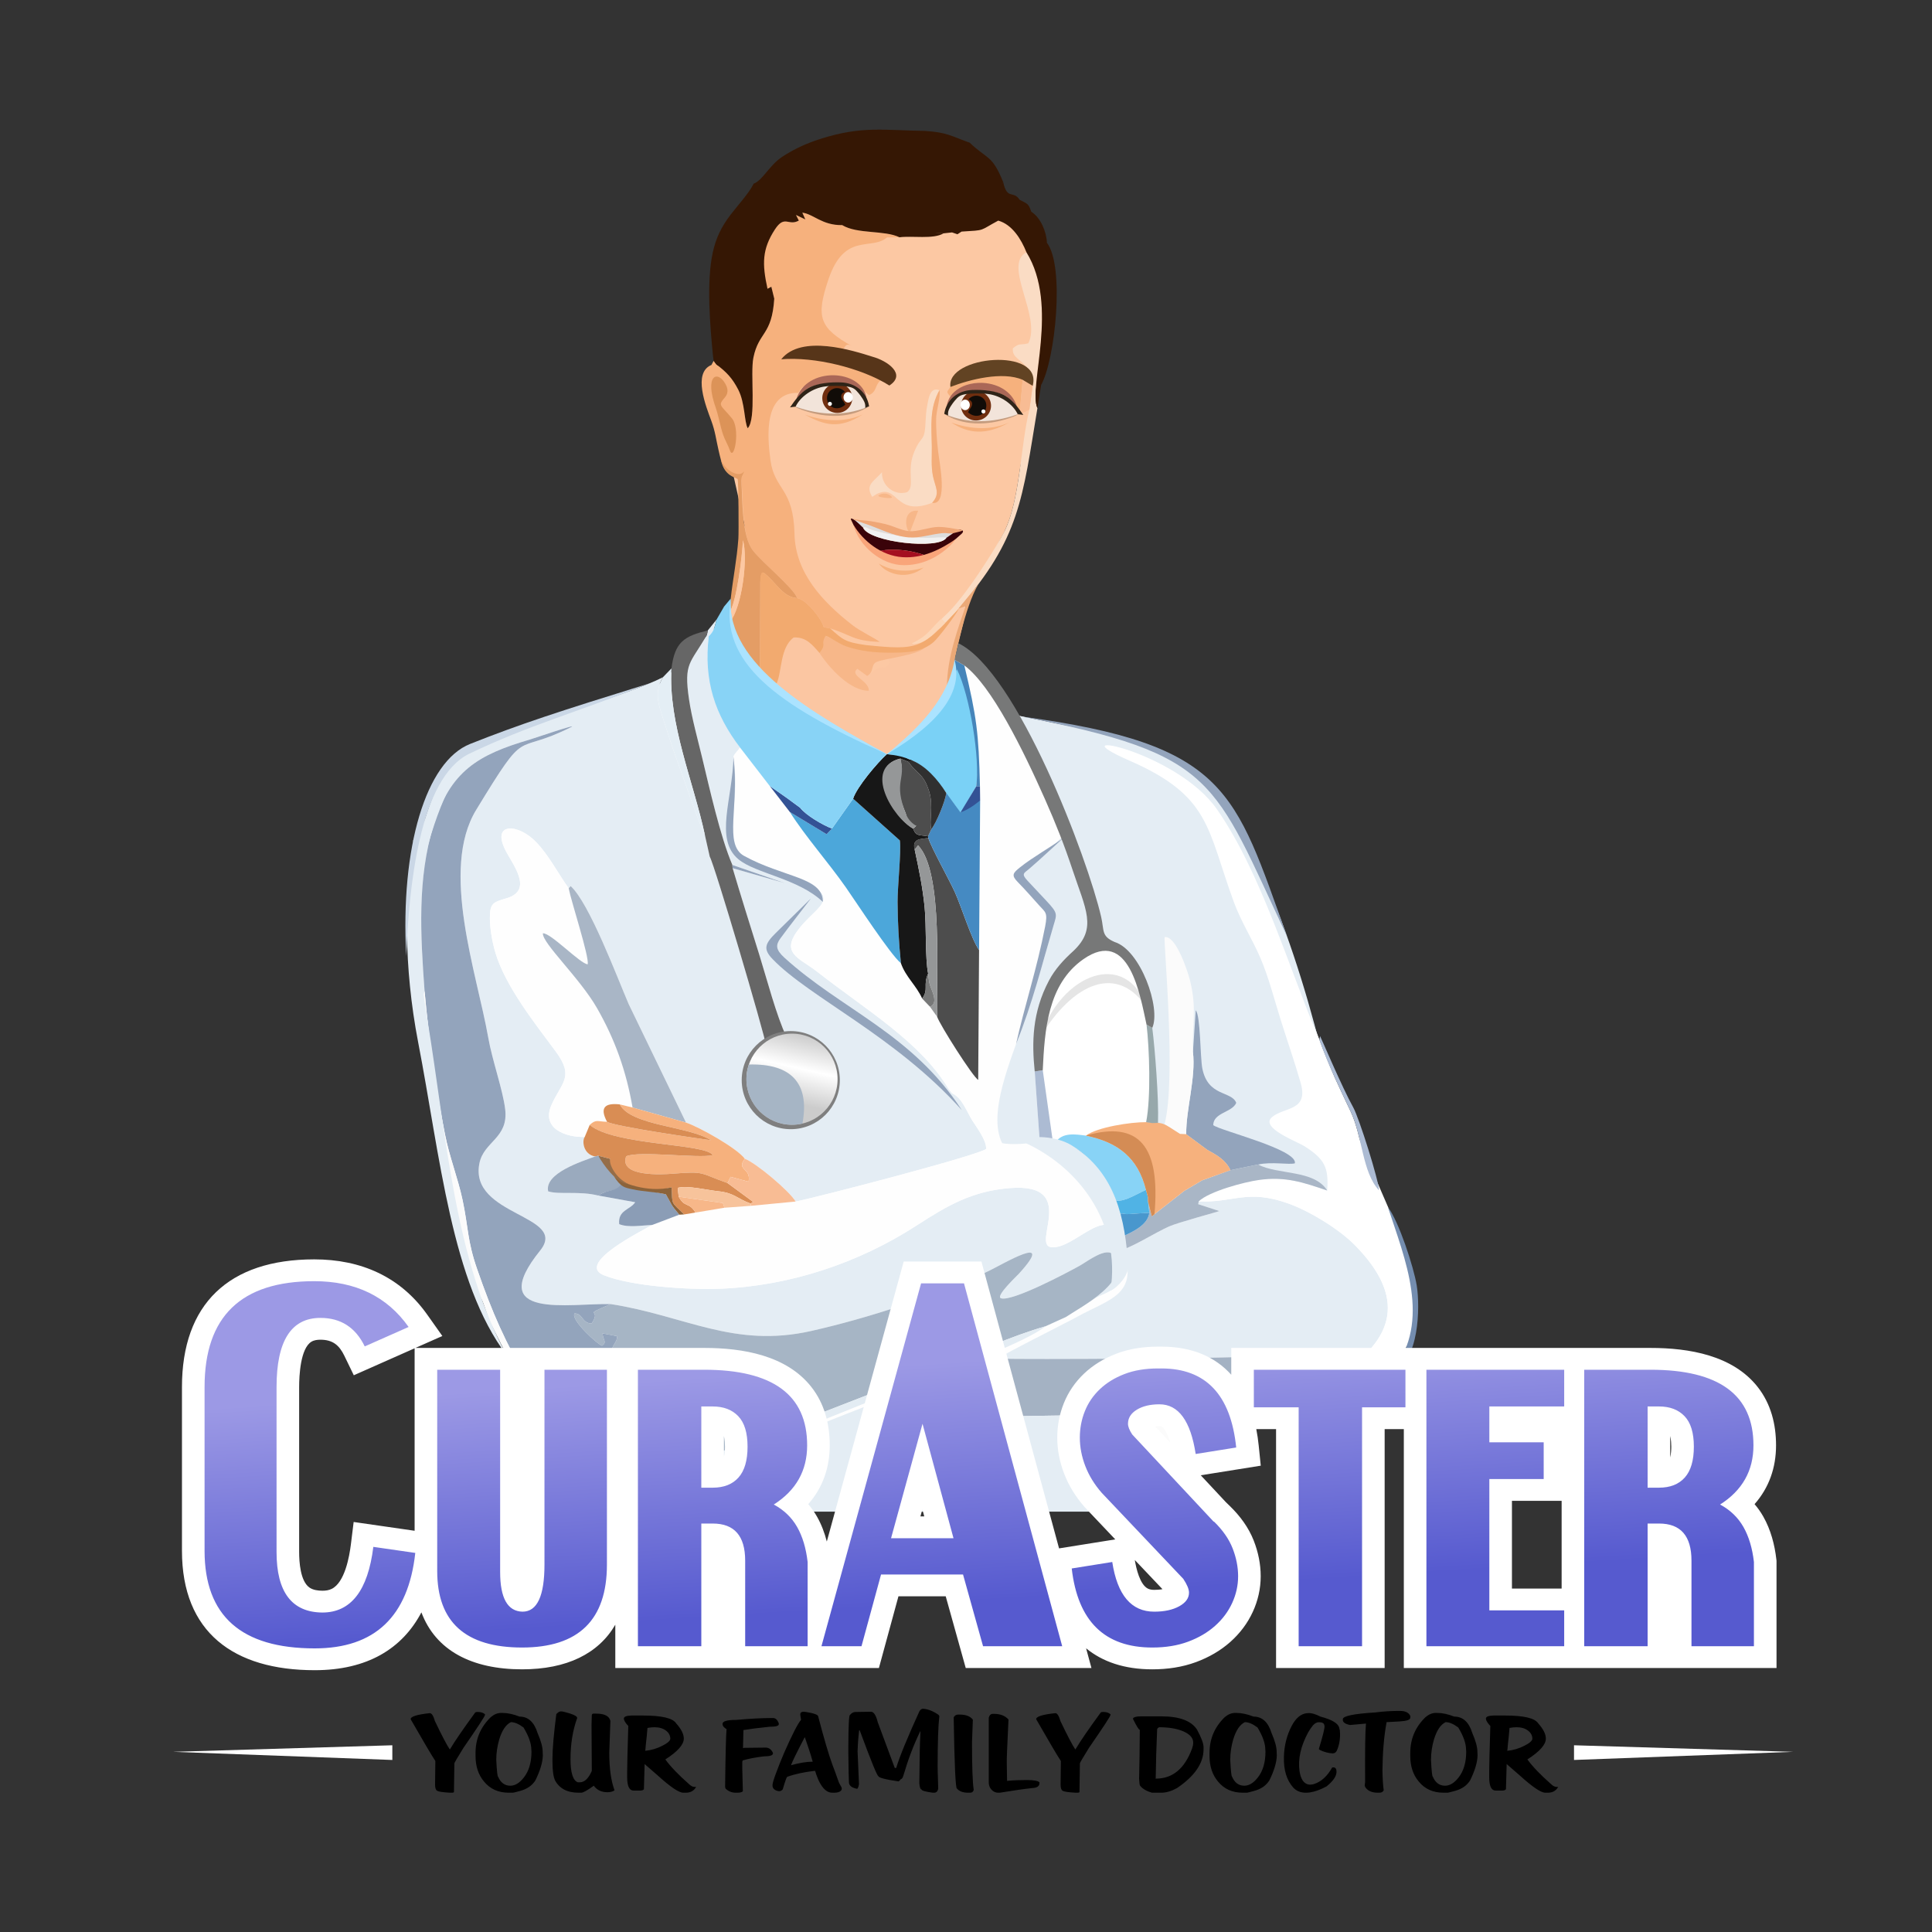 <?xml version="1.0" encoding="UTF-8"?>
<!DOCTYPE svg PUBLIC "-//W3C//DTD SVG 1.1//EN" "http://www.w3.org/Graphics/SVG/1.1/DTD/svg11.dtd">
<!-- Creator: CorelDRAW 2019 (64-Bit) -->
<svg xmlns="http://www.w3.org/2000/svg" xml:space="preserve" width="423.333mm" height="423.333mm" version="1.1" style="shape-rendering:geometricPrecision; text-rendering:geometricPrecision; image-rendering:optimizeQuality; fill-rule:evenodd; clip-rule:evenodd"
viewBox="0 0 42333.32 42333.32"
 xmlns:xlink="http://www.w3.org/1999/xlink"
 xmlns:xodm="http://www.corel.com/coreldraw/odm/2003">
 <rect x="0" y="0" width="42333.32" height="42333.32" fill="#333333" stroke="none"/>
 <defs>
  <style type="text/css">
   <![CDATA[
    .fil0 {fill:white}
    .fil62 {fill:#E5E5E5}
    .fil51 {fill:#7F7F7F}
    .fil72 {fill:white}
    .fil57 {fill:#110C08}
    .fil13 {fill:#171717}
    .fil58 {fill:#2F2418}
    .fil32 {fill:#303030}
    .fil37 {fill:#335295}
    .fil28 {fill:#351704}
    .fil67 {fill:#3A0309}
    .fil16 {fill:#458AC2}
    .fil35 {fill:#4685BA}
    .fil38 {fill:#4997CD}
    .fil11 {fill:#4CA7DA}
    .fil12 {fill:#4D4D4D}
    .fil30 {fill:#50B3E5}
    .fil44 {fill:#573519}
    .fil42 {fill:#624323}
    .fil9 {fill:#666666}
    .fil56 {fill:#702E0F}
    .fil29 {fill:#748DAF}
    .fil43 {fill:#777878}
    .fil15 {fill:#7AD1F6}
    .fil36 {fill:#8498B5}
    .fil50 {fill:#868788}
    .fil21 {fill:#88D3F6}
    .fil24 {fill:#8B9DB6}
    .fil41 {fill:#8C633A}
    .fil5 {fill:#93A4BC}
    .fil47 {fill:#956D48}
    .fil25 {fill:#959798}
    .fil49 {fill:#95AFC6}
    .fil39 {fill:#97A8AB}
    .fil22 {fill:#9AAABE}
    .fil45 {fill:#9CACC1}
    .fil69 {fill:#A40F20}
    .fil6 {fill:#A4B2C3}
    .fil4 {fill:#A6B5C5}
    .fil10 {fill:#A9B6C6}
    .fil55 {fill:#AA6757}
    .fil63 {fill:#ABE3FF}
    .fil33 {fill:#ACBBD3}
    .fil59 {fill:#C59C7E}
    .fil64 {fill:#CAD7E6}
    .fil60 {fill:#D48C55}
    .fil17 {fill:#D98D54}
    .fil61 {fill:#DC9358}
    .fil66 {fill:#DDDDDD}
    .fil20 {fill:#E3ECF3}
    .fil19 {fill:#E49D65}
    .fil2 {fill:#E4EDF4}
    .fil27 {fill:#E4EEF5}
    .fil40 {fill:#EBA977}
    .fil70 {fill:#EFA777}
    .fil68 {fill:#F1F1F1}
    .fil65 {fill:#F2AA6F}
    .fil53 {fill:#F2E4DA}
    .fil48 {fill:#F2F6FA}
    .fil34 {fill:#F3AD7A}
    .fil7 {fill:#F6B17D}
    .fil23 {fill:#F7B789}
    .fil31 {fill:#F7C39B}
    .fil26 {fill:#F8BC94}
    .fil71 {fill:#F9A57A}
    .fil18 {fill:#FADCC4}
    .fil8 {fill:#FBC6A2}
    .fil14 {fill:#FBFBFB}
    .fil54 {fill:#FBFCF9}
    .fil1 {fill:#FCC8A3}
    .fil46 {fill:#FCD6B7}
    .fil3 {fill:#FEFEFE}
    .fil74 {fill:black;fill-rule:nonzero}
    .fil52 {fill:url(#id0)}
    .fil73 {fill:url(#id1);fill-rule:nonzero}
   ]]>
  </style>
  <linearGradient id="id0" gradientUnits="userSpaceOnUse" x1="17517.68" y1="24199.95" x2="17846.99" y2="22726.51">
   <stop offset="0" style="stop-opacity:1; stop-color:#CCCCCC"/>
   <stop offset="0.51" style="stop-opacity:1; stop-color:white"/>
   <stop offset="1" style="stop-opacity:1; stop-color:#CCCCCC"/>
  </linearGradient>
  <linearGradient id="id1" gradientUnits="userSpaceOnUse" x1="22137.87" y1="35037.67" x2="21808.87" y2="29775.93">
   <stop offset="0" style="stop-opacity:1; stop-color:#565ACF"/>
   <stop offset="1" style="stop-opacity:1; stop-color:#9C99E5"/>
  </linearGradient>
 </defs>
 <g id="Layer_x0020_1">
  <g id="_2085227699264">
   <polygon class="fil0" points="15693.92,13726.41 14455.65,14988.93 12671.2,15531.96 10119.83,16537.38 9054.45,18413.14 9351.4,23255.23 10387.85,28179.18 11263.47,29712.29 14541.23,32240.91 23225.46,32756.17 26496.06,31412.18 29733.23,29649.07 30893.48,29485.9 31035.55,28414.48 30644.86,27023.4 30407.22,26431.26 30025.38,25550.81 28956.22,22913.81 28520.38,21709.1 28088.25,20471.89 27172.98,18179.56 26124.91,16905.21 24538.08,16152.59 23157.07,15857.09 22213.93,15661.1 21441.59,14464.04 19486.69,14302.01 17010.05,13899.16 15792.6,13625.44 "/>
   <g>
    <polygon class="fil1" points="18124.19,3922.31 16088.65,5520.11 15824.72,7912.48 15466.11,8335.64 16015.68,10174.03 16314.11,11501.76 15866.6,14107.69 16964.87,15755.09 18690.71,16472.34 20203.64,16393.88 20932.09,15934.4 20911.51,14306.64 21158.08,13281.64 22004.88,11649.55 22485.15,9677.98 23029.12,6730.62 22291.99,4734.1 20791.68,4326.42 19558.55,4170.4 18298.15,3960.03 "/>
    <path class="fil2" d="M22213.93 15661.1c251.93,494.64 503.86,989.3 755.78,1483.94 408.22,1098.74 780.27,2274.99 1188.48,3373.77 308.86,421.38 653.9,765.31 962.76,1186.71 21.47,260.36 42.97,520.72 64.44,781.08 -1.1,704.01 -2.17,1408.01 -3.26,2112.01 180.41,192.2 360.81,384.38 541.22,576.58 309.14,192.2 618.25,384.42 927.38,576.62 467.92,27.49 935.86,54.99 1403.78,82.48 415.86,194.82 831.74,389.64 1247.59,584.47 75.96,-149.06 151.88,-298.13 227.84,-447.19 -352.57,-2514.31 -1202.06,-5678.61 -2312.31,-7711.64 -1197.45,-2192.9 -2810.16,-2091.51 -5003.7,-2598.83z"/>
    <path class="fil2" d="M16952.24 22912.54c-52.4,9.87 -104.8,19.73 -157.2,29.6 -57.46,-337.46 -1138.2,-3995.63 -1242.94,-4170.12l-0.01 0 -0.01 -0.04 -103.29 -459.12c-236.09,-540.54 -418.67,-1120.24 -621.53,-1674.78 -96.49,-263.85 -196.15,-571.56 -281.34,-840.61 -117.88,-372.14 -219.31,-605.23 -21.38,-957.15 -849.3,486.03 -1871.6,746.77 -2816.84,1010.94 -387.54,142.03 -845.09,248.05 -1142.56,548.95 -1268.07,628.89 -1495.04,2208.28 -1511.6,3485.5 6.09,348.82 94.91,1691.62 222.79,1948.16 8.88,-39.37 17.77,-78.74 26.65,-118.11 -87.8,-1212.52 -164.9,-2458.94 198.97,-3638.38 365.22,-1183.84 976.39,-1541.34 2105.98,-1872.05 49.2,-14.39 1113.16,-375.56 900.94,-269.71 -1289.42,643.29 -918.82,-87.79 -2074.95,1810.39 -798.3,1310.61 17.54,3583.27 264.23,4989.39 87.79,500.36 318.56,1139.72 370.8,1566.33 78.32,639.97 -466.7,704.95 -563.84,1187.69 -233.62,1160.51 1960.71,1129.38 1330.88,1911.53 -1230.63,1528.28 650.16,1151.65 1545.11,1173.32 1623.36,251.09 2689.53,973.76 4394.68,589.26 1245.76,-280.89 2735.63,-766.48 3888.78,-1314.61 288.47,-137.15 1500.82,-864.51 664.88,56.45 -48.58,53.46 -527.01,501.15 -395.41,542.42 247.88,77.73 1465.24,-569.73 1723.82,-713.69 166.5,-92.68 592.09,-428.41 742.95,-233.05 426.86,552.89 -716.03,1134.48 -1047.45,1357.98 577.24,-365.44 1138.17,-587.57 1306.43,-887.43 84,-149.7 -55.88,-283.03 -114.69,-660.94 -172.01,-1105.78 -988.28,82.55 -1511.93,17.24 -432.74,-54.02 609.89,-1411.17 -897.43,-1295.73 -825.82,63.21 -1371.84,379.79 -2039.67,812.73 -1283.76,832.35 -2790.14,1332.85 -4322.11,1393.72 -660.07,26.21 -1932.42,-51.63 -2541.98,-295.79 -621.81,-249.12 825.76,-968.69 1058.43,-1102.08 -221.7,8.59 -524.77,63.88 -722.75,-17.73 -32.07,-310.48 238.1,-310.02 350.42,-480.32 -270.04,-48.8 -540.07,-97.6 -810.11,-146.4 -414.08,-104.12 -860.9,-15.72 -1096.53,-91.77 -88.46,-398.97 743.56,-657.83 1028.5,-764.45 -270.85,-54.06 -273.89,-328.67 -227.68,-428.03 -408.19,12.92 -953.11,-179.59 -731.54,-691.88 215.66,-498.76 516.77,-614.24 95.67,-1181.83 -457.61,-616.87 -1098.57,-1424.56 -1318.43,-2154.98 -69.23,-230.05 -120.2,-512.89 -123.81,-752.85 -5.2,-348.62 77.07,-361.12 370.87,-449.91 596.93,-180.38 118.11,-747.38 -38.1,-1066.78 -292.89,-598.81 289.04,-569.73 680.44,-162.1 283.08,294.82 475,678.74 713.2,1011.28 14.83,-15.73 29.67,-31.46 44.5,-47.19 411.4,378 1016.01,1994.95 1270.23,2585.12 418.92,865.62 837.85,1731.25 1256.77,2596.87 293.6,98.21 1116.19,559.48 1287.91,792.03 249,93.5 983.24,711.97 1113.21,937.77 488.5,-96.05 3944.72,-995.21 4174.1,-1150.81 13.07,-186.47 -198.92,-461.55 -302,-624.64 -127.1,-201.14 -224.19,-499.6 -442.73,-595.32 -25.4,-31.61 -50.81,-63.21 -76.21,-94.82 -619.21,-1034.54 -1796.43,-1721.65 -2879.28,-2569.28 -398.89,-312.22 -832.35,-401.11 -385.42,-960.55 502.48,-628.99 1220.98,-688.54 -1001.24,-1451.02 -806.88,-276.87 -275.16,-1268.43 -435.62,-2133.41 -41.01,-221.01 -6.32,-180.08 131.83,-367.03 -48.56,-74.45 -97.13,-148.9 -145.69,-223.35 -442.27,-649.06 -630.32,-1442.47 -541.58,-2214.81 0,0 0,-0.01 0,-0.01 126.41,-123.81 123.08,-198.87 173.38,-369.37 -64.26,80.01 -128.51,160.01 -192.77,240.02 -6.83,32.72 -13.67,65.44 -20.5,98.16 0,0 0.01,0 0.01,0 0,0 0,0.01 0,0.01 -38.52,67.32 -77.04,134.65 -115.56,201.97 -338.89,450.9 -363.16,624.89 -275.64,1214.99 60.54,407.81 187.36,860.6 285.01,1265.81 159.65,662.08 404.04,1759.09 664.68,2358.46 381.05,132.19 762.11,264.39 1143.16,396.58 -379.38,-108.65 -758.77,-217.3 -1138.15,-325.95 187.85,632.86 387.82,1267.97 584.98,1898.7 157.16,502.63 377.07,1346.95 594.15,1794.42 -93.28,65.4 -186.56,130.79 -279.84,196.19zm-2636.5 -7636.63c-4.74,-14.21 -9.21,-27.4 -13.39,-39.45 4.18,12.05 8.66,25.23 13.39,39.45z"/>
    <path class="fil3" d="M21472.6 17231.95l3.83 308.44 -23.27 3276.33 -19.06 2845.2c-108.79,-51.52 -845.03,-1211.63 -899.37,-1382.74l-156.82 -219.14 -171.61 -179.98c-125.69,-285.05 -360.4,-470.46 -465.98,-775.24 -229.49,-184.73 -978.59,-1335.38 -1205.09,-1659.54 -377.35,-540.1 -892.68,-1121.9 -1228.14,-1652.96l-440.66 -570 -649.83 -841.61c-138.15,186.96 -172.83,146.02 -131.84,367.05 160.48,864.97 -371.25,1856.52 435.62,2133.38 2222.24,762.5 1503.73,822.05 1001.25,1451.05 -446.92,559.42 -13.46,648.33 385.43,960.53 1082.84,847.64 2260.07,1534.75 2879.27,2569.28l76.22 94.84c218.53,95.72 315.63,394.18 442.71,595.32 103.09,163.08 315.08,438.16 302.01,624.62 -229.39,155.6 -3685.59,1054.76 -4174.11,1150.81l-982.74 94 -576.04 41.94 -634.87 105.47 -250.11 41.43 -103.69 5.1 -595.32 225.23c-232.66,133.39 -1680.21,852.96 -1058.42,1102.06 609.56,244.18 1881.9,322.01 2541.98,295.81 1531.97,-60.88 3038.36,-561.37 4322.11,-1393.72 667.83,-432.95 1213.85,-749.53 2039.67,-812.74 1507.32,-115.44 464.7,1241.72 897.43,1295.73 523.64,65.3 1339.93,-1123.01 1511.93,-17.23 76.11,489.24 47.19,748.92 -146.3,925.8 -85.92,78.55 -252.65,125.63 -374.63,195.21 -192.71,109.95 -397.56,255.81 -670.82,427.36l-446.92 202.8c-428.36,347.65 -2035.89,935.71 -2624.23,1159.17 -256.26,97.33 -2598.26,1025.34 -2627.34,1056.09l356.63 -85.36 1287.02 -506.08 131.23 -1c208,-131.89 2241.57,-906.8 2443.37,-914.55 74.06,-79.72 1473.65,-775.8 1730.45,-917.72 713.87,-394.51 1352.06,-476.39 1010.39,-1474.92l-31.13 -276.91 -75.11 -438.89c-400,-534.27 -271.88,-1067.11 -1062.96,-1533.75l-315.14 -101.59c-91.34,-2.49 -95.94,54.34 -63.09,-34.01 -186.57,-57 -225.23,-17.06 -298.19,-189.67 -55.39,151.56 -696.46,280.57 -810.08,244.29 -331.31,-666.61 219.09,-1871.1 439.39,-2558.82 264.61,-826.09 565.57,-1613.57 716.91,-2470.57 -74.79,-204.01 -272.82,-281.07 -407.7,-478.16 -171.72,-35.56 -308.77,-171.44 -357.9,-338.46 89.57,-147.34 337.57,-403.65 516.38,-449.52l392.69 -404.38 -594.16 -1397.42 -4.49 -130.45 -69.13 -147.07 -200.97 -501.54c-267.27,-524.97 -790.69,-1243.43 -1259.43,-1590.2 270.65,1128.44 315.24,1477.75 342.77,2651.6z"/>
    <path class="fil1" d="M19928.33 11684.25c-124.41,-185.35 -108.24,-524.42 189.12,-492.57l-189.12 492.57zm495.61 -666.12c-828.97,316.58 -731.7,-431.24 -1216.73,-192.1l-95.55 60.54c-76.34,-180.75 -76.06,-142.53 4.37,-303.28l210.33 -236.48c-16.01,298.13 276.2,525.08 551.45,436.62 231.1,-166.9 -164.02,-658.19 403.82,-1251.02 -0.44,-224.9 -8.03,-410.14 33.02,-633.87 35.12,-191.5 68.69,-424.87 269.99,-348.37 32.02,137.54 -66.59,432.79 -71.79,616.7 -6.32,225.06 18.39,498.76 42.82,724.22 25.98,239.58 229.49,1195.23 -131.73,1127.04zm645.28 -5943.66l-90.4 58.61 -118.15 -40.44 -187.24 20.33c-218.97,135.11 -694.91,48.75 -964.07,86.36l-273.26 3.21c-344.11,296.08 -928.29,-121.98 -1279.71,908.96 -289.05,847.81 -197.87,1072.87 522.2,1479.41 -183.36,-109.13 -239.8,-105.69 -405.65,-2.72l393.57 116.61 446.14 141.59 244.57 82.26c204.9,118.87 369.25,363.71 130.17,518.48l-190.55 -120.2 -19.78 20.94c-178.14,122.97 -43.26,135.66 -236.64,225.51l-1.27 -85.26 40.32 -39.93 -29.02 -2.83 -195.43 -197.53c-759.73,-284.67 -701.29,-76.56 -849.58,42.21 -170.12,-103.37 -404.99,-16.01 -512.67,318.4 -753.03,-18.89 -685.23,930.4 -610.28,1478.35 89.85,657.64 503.98,598.7 526.3,1612.97 18.61,848.58 606.9,1479.74 1259.38,1990.3 187.95,147.02 508.74,296.42 609.11,375.52 -598.75,-23.54 -601.13,-145.36 -1087.71,-296.41 347.76,232.82 309.76,292.75 780.83,341.44 241.91,24.99 854.73,119.05 1049.11,1.28l-40.49 -14.29c387.59,-180.59 420.93,-353.25 705.33,-587.62 216.64,-205.51 1175.9,-1571.75 1320.53,-1860.41 350.59,-699.52 353.09,-1883.28 551.23,-2675.09 -159.98,78.94 -176.93,125.19 -341.67,47.86l-82.15 -47.86c108.13,93.84 89.07,-161.53 -253.48,-379.83 38.11,-189.73 -424.43,-216.59 -555.88,-192.55 -361.95,66.25 -302.51,246.78 -507.69,280.85 -78.66,-109.46 -76.72,-79.22 10.25,-204.24 -29.75,-209.61 239.14,-274.26 449.74,-360.95l220.64 -73.34 212.21 -46.86 93.73 32.07c216.65,-41.93 313.47,-124.97 497.83,8.7l198.2 8.14c-142.64,-180.92 -328.05,-212.71 -303.45,-417.06 161.8,-126.58 141.58,-56.73 338.12,-107.25 294.53,-588.39 -568.12,-1713.66 -42.1,-1995.45 -113.11,-283.79 -311.03,-606.84 -617.31,-692.54 -430.08,230.22 -265.11,206.84 -803.88,240.3z"/>
    <path class="fil4" d="M13381.09 28574.26c-670.26,291.21 -172.44,72.9 -419.38,427.42 -225.79,-16.73 -182.69,-219.86 -372.81,-222.57 -92.06,140.48 517.27,688.65 602.91,707.99 116.55,-83.43 19.83,-122.53 11.41,-269.49l319.85 59.71c1.61,183.13 -187.4,182.3 -126.69,616.81 37.39,268.05 52.74,155.99 152.72,354.47l305.39 1154.8c87.58,338.18 368.09,411.3 81.6,684.06 552.44,238.69 668.1,176.65 1208.53,-20.17l5504.16 -2137.98c739.62,-298.63 1491.99,-646.51 2257.64,-867.47l446.92 -202.8c331.42,-223.51 1474.31,-805.1 1047.45,-1357.98 -150.84,-195.38 -576.43,140.37 -742.95,233.04 -258.58,143.97 -1475.92,791.41 -1723.8,713.7 -131.62,-41.27 346.82,-488.97 395.4,-542.42 835.95,-920.98 -376.4,-193.6 -664.9,-56.45 -1153.13,548.12 -2643.01,1033.71 -3888.76,1314.61 -1705.14,384.49 -2771.31,-338.18 -4394.69,-589.28z"/>
    <path class="fil5" d="M9302.99 21715.76c90.79,1025.4 247.44,2130.84 447.31,3140.9 98.43,497.55 281.84,951.89 385.48,1438.91 126.08,592.77 101.93,889.02 317.74,1510.15 336.69,969.12 611.72,1594.8 1131.7,2479.88 536.77,913.78 809.31,1375.99 1851.27,1765.52l499.6 36.34c286.49,-272.76 5.98,-345.88 -81.6,-684.06l-305.39 -1154.8c-99.98,-198.48 -115.33,-86.42 -152.72,-354.47 -60.71,-434.51 128.3,-433.68 126.69,-616.81l-319.85 -59.71c8.42,146.96 105.14,186.06 -11.41,269.49 -85.64,-19.34 -694.97,-567.51 -602.91,-707.99 190.12,2.71 147.02,205.84 372.81,222.57 246.94,-354.52 -250.88,-136.21 419.38,-427.42 -894.94,-21.66 -2775.73,354.96 -1545.1,-1173.3 629.83,-782.16 -1564.49,-751.03 -1330.9,-1911.54 97.16,-482.75 642.19,-547.73 563.86,-1187.7 -52.24,-426.59 -283.01,-1065.94 -370.81,-1566.32 -246.67,-1406.12 -1062.51,-3678.77 -264.23,-4989.39 1156.13,-1898.19 785.54,-1167.1 2074.95,-1810.39 212.21,-105.85 -851.74,255.31 -900.93,269.72 -1129.59,330.7 -1740.75,688.21 -2105.97,1872.04 -363.88,1179.45 -286.77,2425.87 -198.97,3638.38z"/>
    <path class="fil2" d="M26265.46 26323.82l-10.31 61.99 461.6 150.06c-18.17,13.85 -910.12,251.27 -1103.11,339.01 -321.07,145.97 -694.64,389.76 -999.7,502.59 341.67,998.53 -296.52,1080.41 -1010.39,1474.92 -256.8,141.92 -1656.39,838 -1730.45,917.72 579.15,20.6 5205.04,-2.77 5909.88,-58.11 384.65,-30.19 1475.64,-301.96 1708.51,18.11 17.06,213.43 -86.52,254.43 -195.37,423.16 1296.94,-811.58 1505.66,-1741.98 390.41,-2871.41 -346.32,-350.75 -975.65,-735.57 -1439.08,-904.97 -914.61,-334.41 -1215.67,-16.84 -1981.99,-53.07z"/>
    <path class="fil6" d="M21873.11 29770.11c-201.8,7.74 -2235.37,782.66 -2443.38,914.54l-131.23 1 -4.71 223.19c153.15,76.39 128.07,49.98 300.35,37.88 296.96,171.72 1258.06,57.56 1646.92,113.67l79.44 222.36 16.89 -238.58 167.06 -10.19c603.7,21.93 4058.23,-103.36 4302.39,40.7l74.58 2048.41 119.25 0c-47.86,-470.18 -192.76,-1667.12 -56.39,-2072.38 318.31,-75.01 836.83,-30.82 1213.8,-96.78 406.81,-71.24 663.07,-160.31 1051.98,-268.72 199.43,-74.5 400.29,-150.07 587.5,-250.98 168.18,-90.63 316.7,-226.84 498.56,-280.97 108.86,-168.71 212.42,-209.72 195.38,-423.14 -232.87,-320.09 -1323.88,-48.32 -1708.53,-18.13 -704.82,55.34 -5330.71,78.73 -5909.86,58.12z"/>
    <path class="fil7" d="M15888.06 9095.19c159.59,62.09 93.62,132.78 161.42,314.69 58.88,157.82 106.74,224.96 13.79,399.56 -191,-106.47 -308.71,-550.62 -175.21,-714.25zm-191.89 -1110.71l-58.6 -78.55 -48.69 90.68c-416.68,171.34 -118.33,911.57 -4.32,1220.17 88.63,239.96 102.86,401.27 158.64,641.79 80.4,346.72 118.63,551.67 397.22,542.32 25.45,-0.85 52.92,-3.5 82.61,-7.99 8.72,36.83 15.49,81.45 20.97,132.18 44.42,410.59 5.8,1221.36 254.78,1538.67 221.02,281.62 875.56,803.71 969.17,1042.29 197.48,31.86 531.01,441.83 581.75,636.98 46.64,8.7 93.23,17.45 139.87,26.15 486.58,151.05 488.96,272.87 1087.71,296.41 -100.37,-79.1 -421.16,-228.5 -609.11,-375.52 -652.48,-510.56 -1240.77,-1141.72 -1259.38,-1990.3 -22.32,-1014.27 -436.45,-955.33 -526.3,-1612.97 -74.95,-547.95 -142.75,-1497.24 610.28,-1478.35 22.65,-34.51 45.25,-68.97 67.91,-103.48 171.22,-119.09 199.42,-136.1 409.86,-154.71 236.42,-183.74 778.18,-96.28 904.36,175.65 55.62,44.26 111.18,88.52 166.79,132.78 193.38,-89.85 109.19,-227.94 287.33,-350.92 -102.25,-67.25 -204.51,-134.55 -306.77,-201.8 -179.42,-23.54 -372.75,-80.21 -506.8,-203.24 -193.05,-2.44 -450.02,36.84 -615.65,-63.09 -192.33,5.15 -384.6,10.36 -576.93,15.51 -68.35,5.98 -136.71,12.02 -205.06,18 125.35,-107.35 303.06,-147.85 429.58,-203.35 171.77,-125.47 354.46,-19.55 559.92,-2.94 91.07,23.27 182.19,46.53 273.26,69.8 165.85,-102.98 114.66,-254.87 298.02,-145.74 -720.07,-406.54 -811.25,-631.6 -522.2,-1479.41 351.42,-1030.94 935.6,-612.88 1279.71,-908.96 91.07,-1.05 182.19,-2.16 273.26,-3.21 -328.99,-160.37 -926.02,-65.92 -1255.29,-266.72 -440.77,6.81 -623.4,-239.14 -873.67,-273.21 21.94,49.47 43.87,98.94 65.81,148.4 -68.3,-32.4 -136.6,-64.86 -204.9,-97.27 20.82,40.94 41.6,81.87 62.43,122.81 -229.45,128.02 -308.94,-133.44 -521.93,191.16 -284.78,434.15 -370.95,774.39 -164.52,1302.87 27.98,-14.73 55.9,-29.52 83.87,-44.26 21.38,87.03 42.71,174.1 64.09,261.13 -52.35,815.79 -339.56,717.46 -457.06,1292.78 -72.89,356.96 69.64,1337.05 -124.24,1546.44 -77.83,-138.65 -56.62,-551.17 -207.23,-844.04 -131.62,-255.87 -257.42,-385.49 -480.55,-554.94zm122.48 344.05c64.48,57.84 77.05,133.84 72.29,215.43l-277.91 -196.7c47.64,-23.93 59.6,-149.62 205.62,-18.73zm1685.09 -3495.19l100.54 105.97 -100.54 -105.97zm142.47 -25.54l102.81 82.26 -102.81 -82.26z"/>
    <path class="fil3" d="M12812.25 24912.05l109.18 -262.62c140.98,-134 177.38,-70.96 380.12,-69.35 -172.39,-320.35 -35.51,-415.85 279.41,-380.45l279.46 68.19c-137.55,-792.52 -380.39,-1483.45 -780.5,-2181.36 -379.06,-661.24 -1204.1,-1424.79 -1184.11,-1636.56 176.82,-8.58 820.17,672.71 982.69,679.35 31.14,-179.47 -360.22,-1368.67 -417.94,-1666.25 -238.2,-332.53 -430.14,-716.46 -713.2,-1011.27 -391.41,-407.64 -973.33,-436.73 -680.46,162.08 156.21,319.4 635.04,886.42 38.11,1066.78 -293.81,88.8 -376.07,101.32 -370.86,449.91 3.6,239.97 54.56,522.81 123.8,752.86 219.86,730.42 860.83,1538.12 1318.44,2154.99 421.1,567.57 119.98,683.06 -95.67,1181.83 -221.58,512.29 323.33,704.78 731.53,691.87z"/>
    <path class="fil2" d="M18011.48 31191.74l103.81 136.6c-274.15,460.93 -1173.8,341.78 -1387.96,708.65 195.43,252.16 668.44,140.09 740.62,520.54 -203.63,412.85 -885.97,129.51 -1111.15,565.57l4968.79 0c4.32,-324.94 13.46,-641.29 115.66,-951.5 158.7,-481.48 -71.07,-478.83 -120.76,-888.85l-79.43 -222.35c-388.87,-56.12 -1349.95,58.05 -1646.92,-113.67 -172.28,12.07 -147.18,38.5 -300.35,-37.89l4.71 -223.18 -1287.02 506.08z"/>
    <path class="fil0" d="M24957.66 21705.3l-86.02 -211.61c-148.03,-578.92 -585.36,-918.03 -1110,-552.43 -397.11,276.81 -652.37,794.73 -774.07,1258.98l-107.08 581.59 -32.12 667.99 218.13 1542.49c-32.83,88.36 -28.25,31.53 63.09,34.03 155.68,-216.6 421.05,-174.5 664.47,-143.58 248.88,-184.81 1208.48,-298.95 1518.07,-276.25l-189.63 -2155.06 -164.84 -746.15zm4123.26 4380.38c-533.84,-180.41 -908.58,-311.25 -1491.99,-230.99 -324.44,44.65 -1091.2,248.67 -1323.47,469.14 766.31,36.22 1067.39,-281.35 1981.99,53.05 463.43,169.41 1092.76,554.22 1439.08,905 1115.25,1129.41 906.52,2059.82 -390.41,2871.38 -181.86,54.13 -330.38,190.34 -498.56,280.97 -187.21,100.91 -388.07,176.48 -587.5,250.98l127.58 49.59 1198.61 -269.45c337.23,-27.74 693.97,-235.14 964.19,-431.06l31.73 -16.96c824.23,-1084.46 255.32,-2418.02 -121.08,-3568.75 -142.97,-97.45 -213.37,-181.47 -194.93,-365.73 -370.82,-403.98 -356.36,-1161.27 -616.92,-1718.54 -260.46,-556.91 -480.45,-989.93 -690.04,-1579.83 -675.1,-1585.44 -1264.38,-3639.45 -2240.69,-5047.61 -891.8,-1286.26 -3604.28,-1805.07 -1925.82,-1072.99 1783.67,777.97 1702.37,1487.39 2290.2,3094.43 165.35,452.02 404.98,811.08 588.29,1241.33 179.9,422.42 301.67,903.31 439.82,1343.97 142.46,454.55 308.99,931.23 438.83,1384.91 177.3,619.79 -355.18,522.06 -625.96,747.3 -279.74,232.72 550.34,539.31 702.25,635.44 449.22,284.32 541.07,469.62 504.8,974.42z"/>
    <path class="fil2" d="M21586.05 33123.1l3279.27 0c-24.76,-352.86 72.01,-570.67 60.66,-844.42 -15.4,-373.14 -173.33,-341.67 -360.56,-525.75 33.62,-200.52 122.08,-243.84 287.1,-345.38 549.4,-338.01 -183.13,-307.27 954.33,-332.86 -244.18,-144.08 -3698.71,-18.78 -4302.39,-40.72 -176.1,429.09 271.65,391.36 206.12,943.53 -45.87,386.48 -85.75,758.23 -124.53,1145.6z"/>
    <path class="fil8" d="M21001.2 13335.71l-76.83 97.38c-44.43,149.4 -72.23,202.52 -209.45,279.02 -339.17,712.64 -927.79,563.25 -1591.46,595.98l-55.29 38c261.63,-7.36 361.67,-67.74 433.46,171.06 -135.27,191.55 -64.98,49.13 -266,130.23 -141.37,57.06 -73.45,72.73 -234.87,164.02l-215.71 -157.37c-183.24,153.38 261.52,257.41 252.1,481.37 -407.75,8.15 -873.73,-507.41 -1079.35,-826.2 -165.07,-190.5 -300.46,-355.91 -569.39,-340.56 -300.74,232.21 -249.44,732.14 -372.31,1012.49l605.46 493.28c659.08,431.25 1126.32,687.28 1810.83,1050.77 201.63,-167.95 578.03,-214.26 748.92,-404.54 132.62,-147.63 405.38,-581.08 550.68,-670.88l105.13 -380.44c2.33,-356.8 87.91,-718.79 174,-1048.44 71.34,-273.26 146.24,-523.37 146.96,-739.24l-156.88 54.07z"/>
    <path class="fil2" d="M22865.32 18751.41c-178.81,45.87 -426.81,302.17 -516.38,449.53 49.12,167 186.17,302.9 357.89,338.45 134.89,197.11 332.95,274.16 407.72,478.15l-0.02 0c-151.34,857.01 -452.28,1644.49 -716.91,2470.58 -220.3,687.71 -770.69,1892.2 -439.38,2558.82 113.62,36.28 763.57,43.41 818.96,-108.15l-104.75 -1461.39c71.84,-414.24 -57.84,-1291.41 311.35,-1991.36 131.78,-249.89 326.77,-461.54 533.44,-646.95 527.09,-472.78 351.05,34.51 387.88,-736.12l-593.82 -1668.3 -0.02 0.02c-84.68,-31.87 -18.69,10.23 -53.26,-87.67l-392.7 404.39z"/>
    <path class="fil9" d="M14713.04 14645.55c-74.89,1213.19 485.14,2484.48 735.75,3667.31l103.3 459.16c104.75,174.49 1185.49,3832.65 1242.93,4170.11l157.21 -29.58 279.85 -196.2c-217.09,-447.48 -437,-1291.79 -594.15,-1794.44 -197.15,-630.71 -397.12,-1265.8 -584.96,-1898.68l-5.04 -70.63c-260.63,-599.36 -505.03,-1696.38 -664.68,-2358.45 -97.66,-405.21 -224.45,-858 -285,-1265.81 -121.24,-817.46 27.48,-781.25 391.19,-1416.98l20.5 -98.16c-514.11,126.6 -723.43,247.47 -796.9,832.35z"/>
    <path class="fil10" d="M12460.56 19463c57.72,297.58 449.08,1486.78 417.94,1666.25 -162.52,-6.64 -805.87,-687.93 -982.69,-679.35 -19.99,211.77 805.05,975.32 1184.11,1636.56 400.11,697.91 642.95,1388.84 780.5,2181.36l1171.64 329.98 -1256.78 -2596.87c-254.21,-590.16 -858.83,-2207.12 -1270.24,-2585.12l-44.48 47.19z"/>
    <path class="fil11" d="M18229.73 18155.48l-117.55 123.59 -805.09 -486.75c335.46,531.06 850.79,1112.86 1228.14,1652.96 226.5,324.16 975.6,1474.81 1205.09,1659.54 -45.2,-452.68 -70.57,-886.47 -72.9,-1342.03 -1.71,-337.29 82.15,-1097.41 49.75,-1347.45l-1024.18 -914.67 -463.26 654.81z"/>
    <path class="fil12" d="M20042.33 18617.58l73.62 -94.12c566.02,580.31 387.48,2919.27 418.78,3755.72 54.34,171.11 790.58,1331.22 899.37,1382.74l19.06 -2845.2c-169.73,-240.47 -384.49,-946.07 -531.78,-1271.24 -120.98,-267.11 -523.03,-987.5 -579.48,-1182.16 -195.93,18.78 -358.51,22.16 -299.57,254.26z"/>
    <path class="fil6" d="M17654.85 31277.1c-146.35,130.12 -371.91,197.09 -559.2,257.52 -984.35,361.62 -1975.02,1023.3 -3096.58,946.69 235.98,129.01 316.35,73.28 576.21,73.06l-279.02 66.59c12.52,151.5 45.09,-258.31 44.98,502.14l2015.56 0c225.18,-436.06 907.52,-152.72 1111.15,-565.57 -72.18,-380.45 -545.19,-268.38 -740.62,-520.54 214.16,-366.87 1113.81,-247.72 1387.96,-708.65l-103.81 -136.6 -356.63 85.36z"/>
    <path class="fil13" d="M18692.99 17500.67l1024.18 914.67c32.4,250.04 -51.46,1010.16 -49.75,1347.45 2.33,455.56 27.7,889.35 72.9,1342.03 105.58,304.78 340.29,490.19 465.98,775.24 149.67,-208.33 12.41,-283.34 130.56,-547.68 -69.02,-338.73 -35.23,-1043.73 -77.5,-1461.07 -44.26,-437.45 -125.3,-826.26 -217.03,-1253.73 -58.94,-232.1 103.64,-235.48 299.57,-254.26l-6.98 -38.33c-189.83,-36.62 -267.27,5.81 -324.55,-167.96 -424.15,-237.3 -1076.03,-1348.84 -281.68,-1534.85l175.82 70.29c182.03,40.16 61.54,31.8 94.06,-35.73l-92.23 -26.31c-152.83,-108.68 -290.1,-86.8 -473.95,-105.25 -204.57,184.41 -657.92,717.74 -739.4,975.49z"/>
    <path class="fil14" d="M9276.34 21833.86c-92.12,572.45 190.56,2178.43 269.66,2834.74 92.29,291.31 143.36,802.1 229.44,1146.76 89.96,360.34 177.76,723.39 272.43,1082.4 196.1,743.61 435.84,1337.16 678.3,2048.58l1012.66 2015.07 171.5 192.94 399.55 428.41c238.53,264.29 835.35,520.1 990.78,696.75l189.28 45.42 509.13 156.38c1121.56,76.61 2112.23,-585.07 3096.58,-946.69 -198.04,-97.93 -1470.55,469.52 -1769.95,568.74 -738.85,244.84 -1172.64,369.36 -1889.21,-52.24 -1041.96,-389.53 -1314.5,-851.74 -1851.27,-1765.52 -519.98,-885.08 -795.01,-1510.76 -1131.7,-2479.88 -215.81,-621.13 -191.66,-917.38 -317.74,-1510.15 -103.64,-487.02 -287.05,-941.36 -385.48,-1438.91 -199.87,-1010.06 -356.52,-2115.5 -447.31,-3140.9l-26.65 118.1z"/>
    <path class="fil7" d="M13301.55 24580.08c-202.74,-1.61 -239.14,-64.65 -380.12,69.35 546.52,455.28 2558.32,403.88 2694.87,662.07 -301.07,76.83 -1627.98,-103.14 -1896.25,25.31 -164.52,454.84 792.96,399.89 1026.17,380.67 716.52,-59.05 577.71,-10.58 1195.41,205.07l66.75 -136.32 394.68 107.24c59.93,-314.2 -277.36,-242.3 -83.09,-503.64 -171.73,-232.55 -994.33,-693.81 -1287.91,-792.03l-1171.64 -329.98 -279.46 -68.19c245,471.13 1504.77,471.63 2000.27,785.65 -340.28,-47.69 -2104.64,-301.17 -2279.68,-405.2z"/>
    <path class="fil15" d="M20735.14 17377.2c3.56,17.47 9.73,40.78 19.33,53.44 70.12,92.33 108.38,117.47 285.93,377.17l44.07 -51.99 305.77 -523.88c136.14,-911.18 -109.22,-1908.35 -451.21,-2744.49l-115.64 479.18c-362.06,570.69 -598.14,1017.16 -1391.01,1558.56 616.02,61.79 884.92,288.32 1302.76,852.01z"/>
    <path class="fil5" d="M26139.33 23048.88c67.52,566.01 -152.84,1254.45 -147.35,1803.68l460.21 341.28c214.82,119.15 401.44,219.47 509.4,446.2l606.4 -123.53c302.51,-67.47 680.63,11.41 805.1,-27.03 58.99,-304.56 -1644.37,-715.41 -1789.28,-836.28 5.43,-277.14 413.51,-275.75 504.47,-487.69 -104.97,-267.67 -618.25,-127.8 -743.55,-754.08 -46.48,-232.38 -39.28,-1166.99 -144.03,-1273.51l-61.37 910.96z"/>
    <path class="fil16" d="M20406.71 18169.16l-71.79 155.83 6.98 38.33c56.45,194.66 458.5,915.05 579.48,1182.16 147.29,325.17 362.05,1030.77 531.78,1271.24l23.27 -3276.33c-163.91,29.36 -171.34,150.06 -350.48,199.08l-79.94 61.71c-183.85,-253.48 -250.15,-338.07 -310.87,-423.98 -23.04,177.48 -215.53,652.59 -328.43,791.96z"/>
    <path class="fil14" d="M24865.32 33123.1l1016.09 0 -74.56 -2048.41c-1137.46,25.59 -404.93,-5.15 -954.33,332.86 -165.02,101.54 -253.48,144.86 -287.1,345.38 187.23,184.08 345.16,152.61 360.56,525.75 11.35,273.75 -85.42,491.56 -60.66,844.42z"/>
    <path class="fil14" d="M25516.64 24633.75l339.18 212.27 136.16 6.54c-5.49,-549.23 214.87,-1237.67 147.35,-1803.68 -23.1,-612 93.44,-927.47 -64.43,-1567.54 -48.63,-197.26 -310.2,-991.61 -555.66,-947.02 -29.52,72.18 261.19,3116.19 -2.6,4099.43z"/>
    <path class="fil17" d="M12812.25 24912.05c-61.98,83.65 -35.28,381.83 227.67,428.03 23.27,-5.21 46.48,-10.47 69.74,-15.67 86.69,22.54 173.39,45.14 260.08,67.69 -25.76,44.81 -17.56,113.94 -5.54,181.02 34.07,189.95 83.7,263.02 267.99,330.26 387.65,141.54 585.63,245.62 1083.4,113.51 21.33,412.57 -16.4,299.95 273.81,593.54 83.37,-13.79 166.74,-27.64 250.11,-41.43 -147.68,-243.13 -228.12,-91.51 -368.37,-347.6 -7.15,-64.59 -14.24,-129.12 -21.39,-193.71 219.59,-57.34 643.41,49.58 881.43,73.95 362.5,37 405.21,156.65 719.24,272.2 16.73,-13.29 33.46,-26.58 50.19,-39.88 -186.35,-137.15 -372.64,-274.25 -558.98,-411.41 -617.7,-215.65 -478.89,-264.12 -1195.41,-205.07 -233.21,19.22 -1190.69,74.17 -1026.17,-380.67 268.27,-128.45 1595.18,51.52 1896.25,-25.31 -136.55,-258.19 -2148.35,-206.79 -2694.87,-662.07 -36.39,87.52 -72.78,175.1 -109.18,262.62z"/>
    <path class="fil18" d="M22497.84 8046.47c62.42,148.79 172.66,248.94 129.84,407.31l-71.57 520.7c-198.14,791.81 -200.64,1975.57 -551.23,2675.09 -144.63,288.66 -861.09,1459.8 -1320.53,1860.41l-51.74 55.56 74.89 79.88 216.87 -212.33 76.83 -97.38c1349.68,-1540.34 1402.85,-2414.79 1730.4,-4391.69 -209.17,-466.7 485.75,-2242.79 -241.19,-3417.31 -526.02,281.79 336.63,1407.06 42.1,1995.45 -196.54,50.52 -176.32,-19.33 -338.12,107.25 -24.6,204.35 160.81,236.14 303.45,417.06z"/>
    <path class="fil19" d="M16011.26 13116.51c-12.19,106.25 -24.43,212.44 -36.62,318.68 169.28,-232.43 290.65,-1277.27 303.78,-1596.89 118.38,382.71 -20.61,1473.53 -288.38,1794.6 56.06,151.17 112.17,302.34 168.23,453.51 89.02,131.45 177.98,262.9 267,394.35 75.95,65.42 151.95,130.78 227.89,196.2 2.22,-606.01 4.43,-1211.96 6.65,-1817.97 -5.37,-231 29.3,-341.51 83.81,-302.12 261.4,201.63 403.32,526.57 724.33,549.17 -93.61,-238.58 -748.15,-760.67 -969.17,-1042.29 -249.66,-318.18 -228.23,-1131.03 -255.15,-1542.11 -6.26,-95.22 65.26,-157.99 56.73,-193.99 -34.62,64.81 -121.93,62.76 -152.67,56.89 -101.26,-19.5 -253.15,-99.1 -350.75,-304.61 86.52,358.73 290.65,362.66 367.7,417.83 16.68,89.41 24.65,1158.62 14.02,1307.41 -32.58,455.51 -118.93,872.9 -167.4,1311.34z"/>
    <path class="fil10" d="M26961.59 25640.04l-621.74 223.57 -391.47 231.27 -709.37 555.88 -82.87 -324.94 27.58 248.77c-32.79,269.55 -366.82,418.73 -600.91,525.97l31.13 276.91c305.06,-112.83 678.63,-356.62 999.7,-502.59 192.99,-87.74 1084.94,-325.16 1103.11,-339.01l-461.6 -150.06 10.31 -61.99c232.26,-220.46 999.03,-424.48 1323.47,-469.13 583.41,-80.26 958.15,50.58 1491.98,231 -286.88,-460.99 -1084.45,-338.74 -1512.92,-569.18l-606.4 123.53z"/>
    <path class="fil20" d="M13936.09 32087.46l-499.6 -36.34c716.57,421.6 1150.36,297.08 1889.21,52.24 299.4,-99.22 1571.91,-666.67 1769.95,-568.74 187.29,-60.43 412.85,-127.4 559.2,-257.52 29.08,-30.75 2371.08,-958.76 2627.34,-1056.09 588.34,-223.46 2195.87,-811.52 2624.23,-1159.17 -765.65,220.96 -1518.02,568.84 -2257.64,867.47l-5504.16 2137.98c-540.43,196.82 -656.09,258.86 -1208.53,20.17z"/>
    <path class="fil21" d="M23129.6 25026.33l315.14 101.59c452.74,39.55 776.35,939.76 1023.02,1184.22 215.09,5.59 441.76,-154.22 643.56,-238.97 -175.93,-710.87 -619.97,-1047.39 -1317.27,-1190.42 -243.4,-30.91 -508.79,-73.01 -664.45,143.58z"/>
    <path class="fil18" d="M19207.22 10826.03c485.02,-239.14 387.74,508.68 1216.73,192.1 189.66,-208.6 68.08,-337.18 17.1,-594.59 -42.04,-212.32 -19.49,-430.53 -23.37,-645.67 -7.98,-442.94 -55.07,-830.25 166.96,-1227.7 -201.31,-76.51 -234.87,156.88 -269.99,348.36 -18.78,102.43 -27.36,196.82 -31.14,290.55 -21.7,544.74 -85.58,304.94 -254.92,720.35 -170.27,417.77 29.08,744.1 -150.78,874 -275.25,88.46 -567.45,-138.48 -551.45,-436.62 -191.17,214.95 -373.45,276.1 -214.7,539.76l95.56 -60.54z"/>
    <path class="fil22" d="M13107.95 26196.31c233.04,-153.61 400.49,-68.03 544.3,-237.7l-126.02 -93.73 -95.17 -131.56c-184.63,-322.28 -93.4,-162.63 -321.4,-408.91l-69.74 15.67c-284.94,106.64 -1116.96,365.49 -1028.5,764.44 235.65,76.05 682.46,-12.35 1096.53,91.79z"/>
    <path class="fil23" d="M17957.8 14309.2c205.62,318.79 671.6,834.35 1079.35,826.2 9.42,-223.96 -435.34,-327.99 -252.1,-481.37l215.71 157.37c161.42,-91.29 71.12,-252.21 212.54,-309.26 200.97,-81.1 860.11,-138.99 1049.39,-308.16 -1211.63,183.08 -1569.98,46.87 -2168.23,-261.73 -120.65,192.77 35.78,162.02 -136.66,376.95z"/>
    <path class="fil24" d="M13107.95 26196.31l810.13 146.4c-112.34,170.28 -382.49,169.84 -350.42,480.32 197.98,81.6 501.04,26.32 722.73,17.73l595.32 -225.23c-201.86,-233.15 -157.77,-211.16 -295.7,-446.48 -352.53,-78.88 -556.04,-88.85 -978.53,-213.37 -143.81,169.67 -270.49,87.02 -503.53,240.63z"/>
    <path class="fil12" d="M19657.62 17057.35c69.96,433.52 25.92,354.86 191,773.58l58.05 211.11 169.06 53.62 -65.36 61.37c57.28,173.77 134.72,131.34 324.55,167.96l71.79 -155.83c-54.34,-157.31 52.02,-508.62 -47.91,-826.97 -127.74,-406.87 -250.16,-356.19 -454.29,-649.72l-175.82 -70.29c38.17,210.88 51.41,257.03 -71.07,435.17z"/>
    <path class="fil25" d="M20042.33 18617.58c91.73,427.47 172.77,816.28 217.03,1253.73 42.27,417.34 8.48,1122.34 77.5,1461.07 29.53,240.58 12.58,182.03 91.68,390.2 47.25,124.47 88.07,279.52 -50.63,337.46l156.82 219.14c-31.3,-836.45 147.24,-3175.41 -418.78,-3755.72l-73.62 94.12z"/>
    <path class="fil26" d="M15941.63 25922.55l558.98 411.41 -50.19 39.88 0 47.75 982.74 -94c-129.95,-225.79 -864.2,-844.26 -1113.19,-937.76 -194.27,261.34 143.02,189.44 83.09,503.64l-394.68 -107.24 -66.75 136.32z"/>
    <path class="fil24" d="M13309.03 33123.1l1032.21 0c0.11,-760.45 -32.46,-350.64 -44.98,-502.14l279.02 -66.59c-259.86,0.22 -340.23,55.95 -576.21,-73.06l-509.13 -156.38 -82.09 53.73 -98.82 744.44z"/>
    <path class="fil27" d="M14524.54 14840.32c-197.93,351.92 -96.5,585.01 21.38,957.15 85.19,269.05 184.85,576.76 281.34,840.61 202.86,554.54 385.44,1134.24 621.53,1674.78 -250.61,-1182.83 -810.64,-2454.12 -735.75,-3667.31l-188.5 194.77z"/>
    <path class="fil28" d="M22812.74 8435.01c308.27,-548.18 521.94,-2599.14 127.1,-3115.47 -9.66,-239.71 -137.16,-551.9 -343.57,-680.58 -57.87,-178.36 -85.74,-174.65 -251.98,-259.03 -144.19,-219.68 -273.33,13.75 -362.45,-389.19 -184.63,215.25 -165.58,58.56 -329.36,190.01 -228.77,22.87 -298.1,31.97 -792.89,388.81 -10.14,195.15 -118.47,68.16 -356.11,245.1 -168.71,125.67 -282.97,283.89 -484.72,276.3l654.66 22.01 187.24 -20.33 118.15 40.43 90.42 -58.61c538.76,-33.44 373.78,-10.06 803.88,-240.29 306.25,85.68 504.19,408.75 617.3,692.54 726.93,1174.52 32.02,2950.6 241.18,3417.3l81.15 -509zm-2301.13 -3986.05c212.68,180.53 1090.11,-278.78 1199.56,-551.41l-170.04 -186.75c-64.37,24.17 700,33.9 -253.56,-412.04 -200.99,-200.86 -555.28,-310.74 -835.36,-306.26 -429.48,-168 -656.68,11.03 -967.06,192.1 -305.77,178.45 -88.56,244.49 -511.06,740.56l259.41 180.1 149.03 8.48 352.03 113.34 598.81 110.26 178.24 111.62z"/>
    <path class="fil29" d="M21320.49 31282.75c49.69,410.02 279.46,407.37 120.76,888.85 -102.2,310.21 -111.34,626.56 -115.66,951.5l260.46 0c38.78,-387.37 78.66,-759.12 124.53,-1145.6 65.53,-552.17 -382.22,-514.44 -206.12,-943.53l-167.07 10.2 -16.9 238.58z"/>
    <path class="fil17" d="M13301.55 24580.08c175.04,104.03 1939.4,357.51 2279.68,405.2 -495.5,-314.02 -1755.27,-314.52 -2000.27,-785.65 -314.92,-35.4 -451.8,60.1 -279.41,380.45z"/>
    <path class="fil7" d="M21458.09 8142.96l-171.5 128.3 -224.34 63.7 -236.76 143.75c-86.97,125.02 -88.91,94.78 -10.25,204.24 205.18,-34.07 145.74,-214.6 507.69,-280.85 131.45,-24.04 593.99,2.82 555.88,192.55 110.84,148.45 245.28,187.62 253.48,379.83l82.15 47.86 134.55 -43.31 59.44 -656.7 -184.74 -221.52 -73.89 -0.44 -691.71 42.59z"/>
    <path class="fil29" d="M30532.18 30017.33c559.09,-177.37 588.73,-1369.73 510.95,-1848.5 -66.19,-407.75 -392.3,-1404.29 -632.04,-1720.26 376.4,1150.76 945.3,2484.31 121.09,3568.76z"/>
    <path class="fil30" d="M24507.7 26661.67c95.16,-124.14 56.66,-46.7 240.68,-59.55 130.29,-9.03 292.87,-22.87 435.34,-27.53l-27.58 -248.77 -1 -93.45 -43.82 -159.2c-201.8,84.75 -428.47,244.56 -643.56,238.97 -246.67,-244.46 -570.28,-1144.67 -1023.02,-1184.22 791.08,466.64 662.96,999.48 1062.96,1533.75z"/>
    <path class="fil31" d="M14871.14 26221.4l967.9 138.98 35.34 103.15 576.04 -41.94 0 -47.75c-314.03,-115.55 -356.74,-235.2 -719.24,-272.2 -238.02,-24.37 -661.84,-131.29 -881.43,-73.95l21.39 193.71z"/>
    <path class="fil32" d="M19904.51 16692.47c204.13,293.53 326.55,242.85 454.29,649.72 99.93,318.35 -6.43,669.66 47.91,826.97 112.9,-139.37 305.39,-614.48 328.43,-791.96 -183.68,-291.87 -453.84,-606.68 -778.67,-726.55 -32.52,67.52 -145.74,-42.21 -51.96,41.82z"/>
    <path class="fil33" d="M22777.19 24938.81c72.95,172.61 102.75,-3.49 289.32,53.51l-218.14 -1542.5 -175.93 27.58 104.75 1461.41z"/>
    <path class="fil33" d="M28909.19 22784.48c209.61,589.89 429.58,1022.91 690.04,1579.84 260.58,557.26 246.12,1314.55 616.93,1718.54 -3.49,-219.3 -436.07,-1585.65 -562.42,-1813.6 -253.92,-458.22 -705.28,-1528.93 -728.65,-1566.49l-15.9 81.71z"/>
    <path class="fil34" d="M20423.94 11018.13c361.22,68.19 157.71,-887.46 131.73,-1127.04 -24.43,-225.46 -49.14,-499.16 -42.82,-724.22 5.2,-183.91 103.81,-479.16 71.79,-616.7 -222.02,397.45 -174.94,784.76 -166.96,1227.69 3.88,215.15 -18.67,433.35 23.38,645.67 50.96,257.42 172.55,385.99 -17.12,594.6z"/>
    <path class="fil35" d="M20823.39 14966.62l113.06 -232.27 32.57 -68.63c279.46,564.18 510.84,1966.32 421.21,2566.23l82.37 0c-27.53,-1173.85 -72.12,-1523.16 -342.77,-2651.6l-214.43 -121.86 -92.01 508.13z"/>
    <path class="fil36" d="M12999.37 33123.1l172.17 0 129.12 -843.59c-155.43,-176.65 -752.25,-432.46 -990.78,-696.75 104.98,147.96 233.49,253.37 355.08,389.37 149.73,167.4 274.09,190.72 424.82,329.31l-90.41 821.66z"/>
    <path class="fil7" d="M26339.86 25863.6l621.74 -223.55c-107.97,-226.74 -294.59,-327.07 -509.41,-446.22l-460.2 -341.28 -136.17 -6.52c-380.48,-238.12 -317.44,-247.21 -742.18,-257.66 -339.34,-2.87 -1070.7,109.58 -1319.58,294.39 697.28,143.02 1141.34,479.53 1317.26,1190.41l43.81 159.19 1.02 93.46 82.85 324.95 709.38 -555.89 391.48 -231.28z"/>
    <path class="fil37" d="M17307.09 17792.32l805.09 486.75 117.55 -123.59c-195.93,-72.67 -574.88,-293.31 -697.02,-456l-300.24 -220.8 -366.04 -256.36 440.66 570z"/>
    <path class="fil38" d="M24507.7 26661.67l75.11 438.89c234.09,-107.24 568.12,-256.42 600.91,-525.97 -142.47,4.66 -305.05,18.5 -435.34,27.53 -184.02,12.85 -145.52,-64.59 -240.68,59.55z"/>
    <path class="fil39" d="M25113.64 24588.37c45.64,6.83 91.31,13.68 136.95,20.51 41.04,-1.58 82.04,-3.19 123.08,-4.77 18.95,-537.98 -66.07,-1611.69 -125.42,-2082.36 -41.92,-23.43 -83.82,-46.86 -125.75,-70.3 62.18,512.6 99.8,1589.08 -8.86,2136.92z"/>
    <path class="fil28" d="M20410.54 3049.05c280.08,-4.49 701.33,115.81 902.32,316.67 134.2,62.76 172.72,77.41 241,212.68 -239.06,263.82 -535.97,388.81 -830.74,122.23l-563.31 -126.51 -27.35 51.3 119.76 57.05 448.86 166.81 198.65 82.29 170.04 186.75c-109.45,272.64 -264.15,269.48 -476.83,88.95l-178.25 -111.62 -515.16 -161.35 -352.03 -113.34 -149.03 -8.49 -71.95 -77.43c422.5,-496.06 22.49,-311.58 328.26,-490.02 310.39,-181.07 326.28,-363.98 755.76,-195.97zm-4786.53 4762.77l13.55 94.11 58.6 78.55c223.15,169.46 348.95,299.08 480.56,554.93 150.6,292.88 129.39,705.4 207.22,844.04 193.88,-209.39 51.35,-1189.47 124.25,-1546.41 117.49,-575.33 404.72,-477.01 457.07,-1292.81l-64.09 -261.12 -83.87 44.27c-120.04,-544.56 -120.22,-868.85 164.51,-1302.87 212.99,-324.62 292.48,-63.17 521.92,-191.18l-62.43 -122.79 204.91 97.27 -65.82 -148.42c250.28,34.08 432.92,280.02 873.69,273.22 329.26,200.79 926.28,106.34 1255.29,266.73 269.14,-37.62 745.08,48.73 964.05,-86.37l-357.07 -31.3c201.75,7.59 364.84,-1.84 533.56,-127.51 237.64,-176.94 111.13,-201.09 121.26,-396.24 494.79,-356.84 301.4,-172.95 530.17,-195.82 338.15,-33.8 295.87,-156.11 480.5,-371.36 -246.12,-608.16 -346.22,-492.57 -732.43,-862.86 -416.67,-151.17 -502.07,-227.96 -978.52,-259.19 -900.61,-13.7 -1379.91,-113.44 -2275.58,168.77 -312.32,98.39 -590.05,222.53 -863.15,403.6 -272.71,180.82 -420.77,510.13 -617.94,583.3 -95,199.26 -358.72,487.35 -507.62,682.69 -198.8,260.79 -319.5,506.02 -389.42,828.07 -140.65,647.79 -59.22,1606.09 6.83,2276.7z"/>
    <path class="fil23" d="M15239.51 26569l634.87 -105.47 -35.34 -103.15 -967.9 -138.98c140.25,256.09 220.69,104.47 368.37,347.6z"/>
    <path class="fil40" d="M21001.2 13335.71l156.88 -54.07c-159.26,471.85 -404.93,1111.7 -409.2,1764.25l74.51 -79.27c112.5,-621.25 315.13,-1655.56 611.38,-2161.03l-433.57 530.12z"/>
    <path class="fil1" d="M15974.64 13435.19l15.4 197.71c267.77,-321.07 406.76,-1411.89 288.38,-1794.6 -13.13,319.62 -134.5,1364.46 -303.78,1596.89z"/>
    <path class="fil26" d="M22214.44 9022.34c164.74,77.33 181.69,31.08 341.67,-47.86l71.57 -520.7 -219.25 -131.45 -59.44 656.7 -134.55 43.31z"/>
    <path class="fil37" d="M21046.01 17801.18c133.78,-50.68 247.73,-114.33 430.42,-260.79l-3.83 -308.44 -82.37 0 -344.22 569.23z"/>
    <path class="fil41" d="M13862.52 26059.87c264.12,57.06 457.11,48.69 727.49,109.18 137.93,235.32 93.84,213.33 295.7,446.48l103.69 -5.1c-290.21,-293.59 -252.48,-180.97 -273.81,-593.54 -535.05,122.14 -1094.47,-93.23 -1262.54,-239.25 156.77,237.86 227.01,242.79 409.47,282.23z"/>
    <path class="fil42" d="M22408.42 8322.32l219.25 131.46c230.58,-852.83 -1899.87,-663.46 -1802.19,24.93 415.15,-162.5 1144.16,-348.2 1582.94,-156.39z"/>
    <polygon class="fil20" points="13300.66,32279.51 13171.54,33123.1 13309.03,33123.1 13407.85,32378.66 13489.94,32324.93 "/>
    <path class="fil43" d="M20206.3 21880.06l171.61 179.98c138.7,-57.94 97.88,-212.99 50.63,-337.46 -79.1,-208.17 -62.15,-149.62 -91.68,-390.2 -118.15,264.34 19.11,339.35 -130.56,547.68z"/>
    <path class="fil44" d="M19487.39 8447.13c382.39,-247.52 -46.46,-543.06 -368.81,-630.42 -423.83,-134.53 -1560.47,-498.33 -2000.78,56.42 720.28,-63.14 1755.8,186.82 2369.59,574z"/>
    <path class="fil45" d="M30886.7 29667.26c-491.71,657.93 -1622.01,947.65 -2549.06,1067.54 -33.75,26.67 -67.52,53.36 -101.27,80.03 2073.96,-159.95 2464.85,-782.99 2650.33,-1147.57z"/>
    <path class="fil46" d="M20019.51 14111.89c448.41,-51.68 410.91,-321.84 695.41,-399.78l-7.42 -66.69 -74.89 -79.88 51.74 -55.56c-284.4,234.37 -317.74,407.03 -705.33,587.62l40.49 14.29z"/>
    <path class="fil23" d="M20117.45 11191.68c-297.36,-31.85 -313.53,307.22 -189.12,492.57l189.12 -492.57z"/>
    <polygon class="fil5" points="16047.93,18952.6 16052.97,19023.23 17191.09,19349.17 "/>
    <path class="fil47" d="M13761.76 25941.27c-277.85,-134.38 -425.26,-439.38 -392.02,-549.17 -86.69,-22.55 -173.39,-45.15 -260.08,-67.69 102.87,182.24 394.74,609.83 652.1,616.86z"/>
    <path class="fil25" d="M20010.38 18157.03c21.77,-20.45 43.58,-40.93 65.35,-61.38 -132.65,-76.54 -199.48,-188.51 -227.12,-264.72 -280.25,-710.88 9.05,-742.77 -119.91,-1208.75 -832.32,198.39 -160.75,1305.21 281.68,1534.85z"/>
    <polygon class="fil24" points="17469.11,21309.12 17232.47,21112.91 "/>
    <polygon class="fil48" points="21474.87,8951 21579.62,8842.2 "/>
    <polygon class="fil25" points="19944.34,17974.34 19848.62,17830.93 "/>
    <polygon class="fil36" points="17703.65,21494.91 17469.11,21309.12 "/>
    <polygon class="fil6" points="19946.44,23134.24 20149.85,23316.1 "/>
    <polygon class="fil49" points="11910.33,31154.35 11738.83,30961.41 "/>
    <polygon class="fil44" points="17646.21,4807.8 17749.02,4890.06 "/>
    <polygon class="fil29" points="18266.07,21919.34 18074.02,21781.96 "/>
    <polygon class="fil41" points="17503.74,4833.34 17604.28,4939.31 "/>
    <polygon class="fil29" points="18074.02,21781.96 17892.6,21643.81 "/>
    <polygon class="fil36" points="17892.6,21643.81 17703.65,21494.91 "/>
    <polygon class="fil5" points="19946.44,23134.24 19707.03,22948.78 "/>
    <polygon class="fil50" points="23751.57,21357.42 23880.19,21239.21 "/>
    <g>
     <circle class="fil51" cx="17327.17" cy="23667.51" r="1074.85"/>
     <circle class="fil52" cx="17354.01" cy="23647.09" r="998.54"/>
     <path class="fil4" d="M17582.89 24619.27c167.26,-903.59 -266.4,-1318.43 -1174.47,-1293.9 -34.33,100.94 -52.95,209.16 -52.95,321.74 0,551.46 447.05,998.52 998.57,998.52 78.75,0 155.37,-9.12 228.85,-26.36z"/>
    </g>
    <path class="fil5" d="M17769.31 19686c-256.36,251.82 -512.75,503.65 -769.08,755.48 -247.98,243.57 -277.22,359.54 -71.63,573.69 809.96,843.69 2685.48,1680.98 4146.52,3309.76 -1091.36,-1679.24 -2636.09,-2199.4 -3888.88,-3341.7 -195.54,-178.29 -190.32,-280.38 -83.93,-425.2 216.65,-294.92 444.67,-581.36 667,-872.03z"/>
    <g>
     <path class="fil53" d="M22301.33 9077.6c-53.25,79.63 -664.03,172.37 -783.22,169.68 -158.45,37.25 -566.5,-83.47 -426.88,-302.82 43.72,58.55 80.36,39.56 150.35,30.84l-29.73 57.73c159.12,151.94 390.74,72.69 400.04,-134.35 9.57,-212.01 -255.55,-311.07 -393.53,-145.62l-30.14 -10.98c-139.76,14.6 -46.88,9.74 -77.15,-18.27l55.43 -88.82c184.36,-26.92 398.92,-50.87 592.08,-0.44 232.5,60.73 435.89,216.99 542.75,443.05z"/>
     <path class="fil53" d="M21188.22 8742.07l-76.9 49.88c-50.08,26.06 -9.87,-25.36 -45.03,26.04 -33.92,49.58 7.18,64.79 24.95,126.48 -61.66,96.86 386.99,250.89 474.76,280.52 -334.44,-3.4 -486.89,35.84 -805.84,-127.75l15.33 -66.58c8.77,-72.6 94.33,-190.19 142.9,-248.49 79.25,-95.13 119.44,-126.54 248.1,-147.17l-55.42 88.82c30.27,28.01 -62.6,32.85 77.15,18.25z"/>
     <path class="fil54" d="M21241.57 8975.31c-69.98,8.7 -106.6,27.71 -150.33,-30.84 -17.77,-61.69 -58.87,-76.9 -24.95,-126.48 35.16,-51.4 -5.05,0.02 45.03,-26.04l76.9 -49.88 30.13 10.99c126.82,45.74 83.51,151.86 23.22,222.25z"/>
     <path class="fil55" d="M20746.89 8883.44c112.12,-640.79 1319.64,-687.95 1535.48,25.86 -90.23,-43.17 -163.57,-180.17 -251.94,-233.86 -192.95,-117.2 -502.26,-109.04 -724.41,-100.4 -205.03,8.01 -150.51,32.35 -322.63,97.81 -18.55,48.41 -27.67,2.17 -82.81,37.41 -26.35,85.42 -116.53,151.27 -153.69,173.18z"/>
     <ellipse class="fil56" cx="21386.62" cy="8889.72" rx="328.62" ry="324.51"/>
     <path class="fil57" d="M21241.57 8975.31c60.29,-70.39 103.6,-176.51 -23.22,-222.25 137.99,-165.45 403.1,-66.39 393.55,145.62 -9.3,207.03 -240.94,286.28 -400.06,134.34l29.73 -57.71z"/>
     <ellipse class="fil0" cx="21148.05" cy="8872.02" rx="102.05" ry="115.02"/>
     <path class="fil58" d="M22421.83 9092.55c-49.17,-6.67 -68.06,-13.77 -120.52,-14.96 -106.64,-225.6 -380.56,-409.35 -645.57,-443.46 -143.25,-19.74 -375.18,-15.79 -489.25,0.87 -128.66,20.63 -168.85,52.04 -248.1,147.17 -48.57,58.3 -134.13,175.89 -142.9,248.49 -11.95,90.24 14.5,84.62 12.36,86.59 -3,2.69 -52.94,-26.43 -98.31,-49.03 50.67,-322.12 304.44,-511.36 614.49,-523.44 222.13,-8.66 533.47,13.45 726.4,130.65 166.41,101.14 284.07,259.74 391.4,417.12z"/>
     <path class="fil59" d="M20689.55 9068.22c612.06,265 1208.93,157.49 1635.17,-1.11 -25.36,21.33 -58.15,38.39 -92.97,53.02 -34.44,14.47 -70.88,26.58 -104.1,38.1 -523.95,181.75 -1058.2,163.27 -1438.1,-90.01z"/>
     <ellipse class="fil0" cx="21548.07" cy="9015.4" rx="44.15" ry="44.1"/>
    </g>
    <g>
     <path class="fil53" d="M17431.47 8911.6c53.26,79.63 664.04,172.37 783.22,169.68 158.46,37.24 566.51,-83.47 426.88,-302.83 -43.72,58.56 -80.36,39.57 -150.34,30.85l29.73 57.72c-159.12,151.94 -390.75,72.69 -400.05,-134.34 -9.56,-212.02 255.55,-311.07 393.53,-145.63l30.15 -10.97c139.76,14.59 46.88,9.74 77.14,-18.28l-55.43 -88.81c-184.35,-26.93 -398.92,-50.88 -592.07,-0.44 -232.51,60.72 -435.89,216.99 -542.76,443.05z"/>
     <path class="fil53" d="M18544.58 8576.07l76.9 49.87c50.08,26.07 9.87,-25.36 45.03,26.05 33.93,49.57 -7.17,64.79 -24.95,126.47 61.67,96.87 -386.98,250.89 -474.75,280.52 334.44,-3.4 486.89,35.85 805.84,-127.75l-15.33 -66.57c-8.78,-72.61 -94.33,-190.19 -142.9,-248.5 -79.26,-95.13 -119.44,-126.54 -248.11,-147.17l55.42 88.82c-30.27,28.01 62.6,32.86 -77.15,18.26z"/>
     <path class="fil54" d="M18491.24 8809.3c69.98,8.71 106.6,27.71 150.32,-30.84 17.78,-61.68 58.88,-76.9 24.95,-126.47 -35.16,-51.41 5.05,0.02 -45.03,-26.05l-76.9 -49.87 -30.13 10.99c-126.82,45.73 -83.5,151.85 -23.21,222.24z"/>
     <path class="fil55" d="M18985.91 8717.43c-112.12,-640.78 -1319.63,-687.95 -1535.48,25.87 90.24,-43.17 163.58,-180.17 251.94,-233.87 192.95,-117.2 502.26,-109.04 724.41,-100.39 205.04,8 150.51,32.34 322.63,97.8 18.55,48.41 27.67,2.18 82.82,37.41 26.34,85.43 116.52,151.27 153.68,173.18z"/>
     <ellipse class="fil56" cx="18346.19" cy="8723.72" rx="328.62" ry="324.51"/>
     <path class="fil57" d="M18491.24 8809.3c-60.29,-70.39 -103.61,-176.51 23.21,-222.24 -137.99,-165.45 -403.09,-66.39 -393.54,145.62 9.3,207.03 240.93,286.28 400.05,134.33l-29.72 -57.71z"/>
     <ellipse class="fil0" cx="18584.75" cy="8706.01" rx="102.05" ry="115.02"/>
     <path class="fil58" d="M17310.98 8926.55c49.16,-6.67 68.06,-13.78 120.51,-14.97 106.64,-225.6 380.57,-409.35 645.58,-443.46 143.24,-19.74 375.17,-15.78 489.24,0.87 128.67,20.63 168.85,52.04 248.11,147.17 48.57,58.31 134.12,175.89 142.9,248.5 11.94,90.24 -14.51,84.62 -12.36,86.58 2.99,2.7 52.93,-26.43 98.3,-49.02 -50.67,-322.13 -304.44,-511.36 -614.48,-523.45 -222.13,-8.66 -533.47,13.46 -726.41,130.66 -166.41,101.14 -284.06,259.73 -391.39,417.12z"/>
     <path class="fil59" d="M19043.26 8902.21c-612.07,265 -1208.93,157.49 -1635.18,-1.1 25.37,21.32 58.15,38.39 92.98,53.01 34.44,14.48 70.87,26.58 104.09,38.11 523.95,181.75 1058.21,163.27 1438.11,-90.02z"/>
     <ellipse class="fil0" cx="18184.73" cy="8849.39" rx="44.15" ry="44.1"/>
    </g>
    <path class="fil5" d="M23308.23 18352.61c-250.91,227.08 -496.15,460.61 -752.71,681.23 -118,101.47 -187.85,107.24 -35.68,269.58 132.99,141.85 265.98,283.72 398.97,425.58 269.6,287.58 240.38,295.32 162.81,558.3 -244.07,827.16 -455.01,1689.09 -817.44,2586.77 186.31,-836.67 457.93,-1649.82 637.08,-2575.42 58.87,-304.11 6.72,-307.28 -125.43,-453.31 -143.95,-159.07 -319.18,-360.56 -470.01,-512.94 -150.84,-152.41 -115.06,-200.46 47.91,-330.18 286.53,-228.05 660.68,-430.99 954.5,-649.61z"/>
    <path class="fil2" d="M14524.56 14840.31c-91.86,64.27 -466.2,313.49 -523.27,445.63 -126.9,293.86 -1347.67,464.23 -2138.36,757.84 -548.14,203.55 -1117.45,310.46 -1360.63,422.49 -507.01,213.78 -951.29,1334.65 -1208.58,2367.98 -224.73,902.68 -193.39,1894.9 71.99,3509.78 416.63,2535.46 589.26,5248.82 1737,7351.52 -1208.52,-1583.32 -1458.14,-4362.93 -1939.26,-6851.82 -328.28,-1698.29 -287.92,-3245.81 -108.29,-3970.69 271.94,-1097.24 653.32,-2346.77 1305.55,-2567.83 779.43,-297.67 3471.1,-1102.35 4163.85,-1464.9z"/>
    <path class="fil60" d="M25296.22 26605.92c132.04,-1473.4 -324.63,-2062.8 -1502.15,-1723.16 697.27,143.03 1141.33,479.54 1317.23,1190.42l43.81 159.19 1.03 93.46 82.87 324.93 57.21 -44.84z"/>
    <path class="fil61" d="M15688.56 8951.56c63.11,190.13 90.83,378.32 153.94,568.44 38.48,115.95 112.37,233.88 150.87,349.85 92.72,258.62 237.55,-491.6 36.65,-712.46 -240.31,-291.72 -309.13,-261.35 -144.58,-452.36 102.29,-118.76 36.9,-242.44 11.17,-289.66 -169.75,-311.45 -473.67,-202.88 -208.05,536.19z"/>
    <path class="fil21" d="M17532.71 17699.48c122.13,162.68 501.08,383.33 697.03,456l463.25 -654.8c81.48,-257.76 534.83,-791.08 739.39,-975.49 -684.5,-363.52 -1151.75,-619.54 -1810.83,-1050.78 -846.18,-689.44 -1659.45,-1145.87 -1610.29,-2357.91l-145.26 174.07 -163.29 282.62c-50.3,170.5 -46.97,245.56 -173.38,369.37 -112.65,980.16 139.35,1715.59 687.27,2438.16l649.83 841.6 366.04 256.36 300.24 220.8z"/>
    <path class="fil62" d="M22785.47 22736.46c468.93,-1411.19 1895.15,-1963.03 2356.15,-637.72 -642.24,-987.37 -1616.75,-590.51 -2356.15,637.72z"/>
    <path class="fil43" d="M23517.25 20839.1c-206.67,185.4 -401.67,397.06 -533.45,646.95 -369.2,699.95 -375.67,1357.55 -311.35,1991.35l175.92 -27.58c41.65,-866.33 103.21,-1883.64 890.78,-2432.63 1007.43,-702.05 1241.48,792.13 1383.35,1434.26l125.75 70.3c193.68,-431.62 -255.65,-1703.92 -825.7,-1881.35 -295.03,-127.5 -224.78,-246.78 -294.97,-552.05 -291.13,-1266.57 -1832.88,-5365.58 -3128.29,-5993.99l-83.9 364.13 214.44 121.88c597.26,441.81 1285.77,1846.71 1764.95,2926.02 238.71,537.63 431.21,1024.47 600.77,1536.63 291.28,879.8 554.49,1297.49 21.7,1796.08z"/>
    <path class="fil63" d="M20916.23 14458.97c-145.95,852.23 -752.45,1461.49 -1483.84,2066.24 1209.99,-714.75 1667.18,-1395.67 1483.84,-2066.24z"/>
    <path class="fil5" d="M16071.95 16584.17c131.91,1087.44 -218.16,1921.01 227.88,2167.34 876.78,484.19 1732.18,463.93 1729.64,1010.4 -534.25,-511.32 -1473.4,-621.47 -1848.84,-933.29 -532.85,-442.56 -126.34,-1322.99 -108.68,-2244.45z"/>
    <path class="fil5" d="M22388.89 15700.6c4288.32,831.69 4192.35,1386.28 5813.19,4818.29 -1147.7,-3190.53 -1297.96,-4204.81 -5813.19,-4818.29z"/>
    <path class="fil64" d="M14229.66 14974.3c-1643.17,655.31 -2629.27,909.97 -3940.72,1537.94 -1105.72,529.46 -1330.08,2955.53 -1387.45,4435.35 -130.75,-2381 429.61,-4262.45 1400.86,-4647.27 1108.62,-439.25 1911.83,-701.33 3927.31,-1326.02z"/>
    <path class="fil65" d="M16653.16 14676.96l148.62 172.06 48.58 39.33 165.74 92.78c122.87,-280.35 71.57,-780.28 372.31,-1012.49 268.93,-15.35 404.32,150.06 569.39,340.56 172.44,-214.93 16.01,-184.18 136.66,-376.95 82.48,22.98 291.15,177.31 444.98,230.05 309.7,106.13 635.92,140.31 959.53,139.7 372.36,-0.78 706.5,-8.7 966.02,-240.91 93.5,-83.7 474.95,-576.93 547.46,-729.26 -809.81,881.1 -867.58,923.81 -2040.88,802.66 -468.8,-65.75 -511.01,-126.8 -782,-365.32l-139.87 -26.15c-50.74,-195.15 -384.27,-605.12 -581.75,-636.98 -321.01,-22.6 -462.93,-347.54 -724.33,-549.17 -102.48,-82.04 -83.92,218.64 -83.81,302.12l-6.65 1817.97z"/>
    <path class="fil63" d="M16011.26 13116.51c-93.26,1448.77 1800.06,2514.65 3421.12,3408.68 -2490.39,-1106.54 -3646.93,-2029.16 -3421.12,-3408.68z"/>
    <path class="fil7" d="M17636.52 9085.32c431.38,153.39 885.8,171.24 1265.67,-3.39 -511.68,328.6 -837.17,238.2 -1265.67,3.39z"/>
    <path class="fil7" d="M20847.39 9259.97c431.38,153.39 885.8,171.24 1265.67,-3.39 -517.7,295.45 -906.82,238.04 -1265.67,3.39z"/>
    <path class="fil23" d="M19250.23 10855.04c-51.22,43.74 336.48,88.19 290.78,33.34 -69.83,-80.29 -200.61,-100.12 -290.78,-33.34z"/>
    <path class="fil2" d="M22340.36 24987.3c1299.88,539.69 2225.85,1819.77 1991.84,3295.49 172.46,-80.56 391.42,-342.77 389.57,-533.1 -65.26,-1037.93 -272.45,-2052.37 -1234.08,-2649.4 -347.84,-215.95 -874.39,-227.6 -1147.33,-112.99z"/>
    <g>
     <path class="fil66" d="M18887.52 11540.24c7.81,6.91 15.61,13.82 23.43,20.74 53.1,-32.84 89.24,10.22 155.1,35.65 62.01,23.94 159.91,45.37 228.81,62.61 307.6,76.95 714.28,124.41 1035.95,126.44 99.43,0.61 304.69,35.67 328.96,61 10.13,-5.65 20.26,-11.3 30.4,-16.95 64.03,-48.41 128.06,-96.81 192.09,-145.22 -49.73,-48.81 -143.84,-10.9 -224.87,-3.68 -236.55,21 -483.52,12.69 -721.12,-7.37 -349.64,-29.52 -672.34,-96.64 -999.33,-205.86 -99.28,-43.89 -183.97,-82.45 -270.56,-104.59 13.05,25 195.79,155.29 221.14,177.23z"/>
     <path class="fil67" d="M18668.91 11432.54c113.96,251.34 301.81,583.8 466.36,649.94 68.38,19.79 185.13,-21.97 265.77,-30.14 107.89,-10.97 201.8,-9.5 314.19,-1.51 229.49,16.27 426.41,68.44 632.56,143.59 144.22,-25.98 238.81,-143.69 337.83,-159.9 19.28,-40.89 11.61,-39.22 61.89,-53.03l327.68 -289.9c87.83,-92.12 -64.35,-98.65 -235.24,-80.89l42.31 73.81 -145.93 100.46c-160.97,262.67 -1687.39,99.83 -1825.38,-223.99l-23.43 -20.74c-21.16,-18.35 -86.19,-86.77 -163.67,-146.71 -30.37,-23.47 -57.34,-34.75 -73,-30.5 -17.62,4.77 -3.98,20.89 18.06,69.51z"/>
     <path class="fil68" d="M18910.95 11560.99c137.99,323.8 1664.4,486.66 1825.37,223.98 -24.28,-25.33 -306.08,1.32 -405.51,0.7 -321.67,-2.02 -728.35,-49.49 -1035.95,-126.44 -68.91,-17.23 -166.78,-38.66 -228.83,-62.6 -65.84,-25.42 -101.98,-68.49 -155.08,-35.64z"/>
     <path class="fil69" d="M19092.55 12062.33l40.52 32.11c179.86,117.91 387.69,203.84 615.67,220.29 159.24,11.48 483.2,-25.38 599.03,-120.31 -206.14,-75.14 -403.03,-127.33 -632.53,-143.58 -112.39,-7.97 -206.3,-9.49 -314.18,1.49 -80.65,8.19 -225.18,38.75 -308.51,10z"/>
     <path class="fil70" d="M18663.19 11362.5c68.55,40.41 146.72,59.57 273.74,105.09 327.01,109.2 623.71,278.54 973.36,308.07 237.58,20.06 510.52,-73.83 747.09,-94.83 81.04,-7.21 137.13,18.55 224.89,3.67 51.24,-12.93 102.36,-26.31 153.7,-38.79 57.62,-13.99 66.04,-29.95 4.53,-38.94 -159.24,-23.28 -285.01,-60.1 -484.16,-60.65 -174.19,-0.48 -463.27,110.51 -634.29,92.64 -206.39,-21.55 -356.56,-127.97 -606.74,-173.87 -433.46,-93.11 -346.2,-34.27 -652.12,-102.39z"/>
     <path class="fil71" d="M20947.15 11809.47c-328.38,224.3 -721.65,429.16 -1171.3,399.26 -467.62,-31.1 -865.78,-360.03 -1074.2,-706.09 115.63,459.17 613.8,880.4 1101.89,881.26 738.56,1.3 1143.61,-574.43 1143.61,-574.43z"/>
     <path class="fil7" d="M19255.4 12347.97c173.79,242.74 631.54,370.32 982.18,88.47 -351.08,119.63 -716.82,73.54 -982.18,-88.47z"/>
    </g>
   </g>
  </g>
  <path class="fil72" d="M23205.98 33927.66l1231.41 -196.9 -667.55 -703.97 -6.33 -7.26c-190.5,-217.62 -343.52,-461.56 -446.35,-728.99 -97.66,-253.98 -151.08,-519.86 -151.08,-791.08 0,-257.03 47,-509.49 142.86,-749.4 98.61,-246.82 248.45,-466.09 443.8,-651.54 200.95,-190.75 440.1,-333.4 701.16,-434.24 292.42,-112.93 606.55,-157.24 920.29,-157.24l73.13 0c686.96,0 1186.96,232.1 1531.53,615.99l0 -587.59 9185.95 0c846.57,0 1802.57,161.95 2347.37,853.58 292.76,371.65 403.91,819.98 403.91,1280.83 0,489.46 -153.32,928.49 -470.75,1288.71 72.02,83.77 135.58,174.15 190.33,270.46 165.04,290.3 250.54,616.65 287.89,944.18l2.98 26.15 0 2350.05 -8166.27 0 0 -5234.71 -420.24 0 0 5234.71 -2379.26 0 0 -5234.71 -433.29 0c22.57,115.23 39.95,233.91 52.42,355.41l45.69 445.39 -1315.11 210.3 550.36 589.14 86.5 83.99c224.74,218.17 411.85,470.76 524.81,759.99 97.56,249.85 151.94,511.75 151.94,779.14 0,270.79 -59.42,533.41 -173.14,780.78 -115.88,252 -283.41,473.3 -493.59,659.71 -217.68,193.08 -472.19,337.62 -747.63,439.73 -306.58,113.64 -633.51,159.52 -960.89,159.52 -612.77,0 -1092.24,-166.84 -1450.38,-460.86l117.04 432.47 -2754.16 0 -438.72 -1571.35 -1035.9 0 -428.27 1571.35 -5775.69 0 0 -949.11c-369.63,634.36 -1062.31,977.5 -2043.36,977.5 -1102.96,0 -1892.36,-412.96 -2205.39,-1248.17 -419.77,797.64 -1187.04,1267.11 -2338.58,1267.11 -1775.51,0 -2907.97,-830.72 -2907.97,-2617.17l0 -3587.62c0,-1811.52 1021.25,-2797.03 2897.54,-2797.03 1028.5,0 1889.97,382.42 2476.93,1211.62l330.98 467.58 -589.55 261.33 6326.35 0c846.58,0 1802.57,161.95 2347.37,853.58 292.75,371.65 403.92,819.98 403.92,1280.83 0,489.46 -153.33,928.49 -470.76,1288.71 72.03,83.75 135.6,174.15 190.35,270.45 98.12,172.58 168.09,357.88 216.57,548.6l1684.6 -6135.38 1703.24 0 1700.99 6285.43zm-14120.94 -386.02l0 -3998.09 -1332.8 590.8 -208.3 -429.64c-111.38,-229.74 -253.79,-349.47 -523.19,-349.47 -65.39,0 -137.4,8.73 -194.32,42.38 -245.04,144.92 -271.71,750.11 -271.71,994.32l0 3616.01c0,215.79 25.54,635.39 224.42,776.76 79.36,56.42 189.98,70.17 285.92,70.63 69.65,0.35 140.06,-9.51 202.75,-40.23 286.07,-140.19 387,-702.26 420.95,-977.31l60.36 -488.78 1335.92 192.62zm16223.89 -2287.97l332.53 355.96c-7.42,-25.41 -15.4,-50.6 -23.98,-75.48 -23.53,-68.31 -96.74,-250.11 -172.59,-279.96 -11.87,-4.68 -26.75,-5.75 -39.35,-5.75 -28.36,0 -62.3,1.23 -96.61,5.23zm-443.73 2928.24c30.79,186.59 111.66,539.57 286.71,627.25 42.23,21.15 91.75,27.23 138.72,27.23 54.04,0 119.52,-3.25 181.07,-14.89l-606.5 -639.59zm9352.66 -1295.86l-1088.79 0 0 1921.95 1088.79 0 0 -1921.95zm2379.24 -1420.53l0 470.78c19.1,-83.19 23.3,-179.79 23.3,-238.06 0,-52.73 -4.17,-151.33 -23.3,-232.72zm-20735.09 -0.03l0 470.84c19.12,-83.19 23.32,-179.8 23.32,-238.09 0,-52.74 -4.17,-151.36 -23.32,-232.75zm4305.92 1761.68l84.04 0 -41.7 -154.04 -42.34 154.04z"/>
  <path class="fil0" d="M34482.41 29790.84l1682.38 0c754.93,0 1648.11,132.4 2136.79,752.78 257.02,326.29 349.95,722.33 349.95,1126.22 0,524.93 -196.07,957.91 -574.31,1288.82 130.65,110.46 240.25,241.49 326.53,393.24 147.93,260.23 223.09,555.84 256.83,849.24l1.4 12.24 0 2080.61 -1829.25 0 0 -2096.72c0,-161.19 -22.95,-391.37 -161.07,-503.69 -86.63,-70.46 -209.23,-87.93 -318.84,-87.93l-20.27 0 0 2688.34 -5307.73 0 0 -5234.7 -949.36 0 0 5234.7 -1850.14 0 0 -5234.7 -981.91 0 0 -1268.45 7239 0zm0 1249.52l-1617.9 0 0 340.77 1190.84 0 0 1249.52 -1190.84 0 0 2432.76 1617.9 0 0 -4023.05zm-16555.53 4427.09l2078.42 -7569.81 1295.37 0 2272.26 8396.35 -2208.91 0 -438.73 -1571.36 -1442.53 0 -428.26 1571.36 -2956.88 0 0 -2096.72c0,-161.19 -22.94,-391.37 -161.05,-503.69 -86.63,-70.46 -209.23,-87.93 -318.84,-87.93l-20.28 0 0 2688.34 -1850.15 0 0 -6503.15 1682.4 0c754.93,0 1648.11,132.4 2136.79,752.78 257.02,326.29 349.95,722.33 349.95,1126.22 0,524.93 -196.07,957.91 -574.31,1288.82 130.65,110.46 240.25,241.49 326.53,393.24 147.95,260.23 223.09,555.84 256.81,849.25l1.41 12.23 0 1254.07zm-8577.29 -1629.43l0 -4047.18 1839.71 0 0 4652.55c0,146.27 14.66,542.18 174.28,627.91 26.91,14.46 57.78,19.66 88.27,20.49 242.98,-3.7 248.06,-672.5 248.06,-809.32l0 -4491.63 1829.25 0 0 4491.63c0,1323.94 -711.06,2039.92 -2089.77,2039.92 -1304.06,0 -2089.8,-601.01 -2089.8,-1897.93l0 -564.9 -20.96 190.79c-155.1,1411.95 -909.45,2290.97 -2433.21,2290.97 -1634.81,0 -2643.41,-723.4 -2643.41,-2361.77l0 -3587.62c0,-1669.82 903.46,-2541.61 2632.97,-2541.61 942.93,0 1722.04,342.51 2258.51,1100.33l154.09 217.66 -1417.06 628.13 -96.97 -200c-155.83,-321.41 -389.98,-496.61 -762.79,-496.61 -116.53,0 -232.07,20.59 -332.52,80 -358.73,212.13 -398.08,857.23 -398.08,1212.1l0 3616.02c0,314.41 44.21,777.77 332.13,982.43 127.62,90.71 285.82,119.61 441.43,120.37 112.66,0.55 222.81,-18.38 323.85,-67.89 393.75,-192.96 517.2,-796.53 563.89,-1174.83l28.09 -227.54 1370.04 197.53zm15645.39 -2539.07l1673.71 1791.66 91.06 88.4c198.09,192.33 365.21,414.88 464.83,670.01 86.39,221.2 134.94,452.24 134.94,689.02 0,235.23 -51.52,462.1 -150.39,677.16 -101.21,220.1 -247.04,412.3 -430.75,575.26 -193.27,171.41 -419.02,298.73 -663.49,389.36 -276.13,102.36 -571.31,142.57 -866.06,142.57 -1264.02,0 -1862.19,-776.65 -1994.36,-1930.27l-24 -209.49 1334.49 -213.38 34.36 223.82c42.67,277.92 145.33,699.84 430.76,842.8 81.02,40.57 169.87,55.93 260.55,55.93 144.06,0 306.75,-18.66 433.94,-88.94 37,-20.44 98.19,-57.08 98.19,-105 -0.86,-37.8 -51.22,-123.81 -79.12,-167.82l-1775.11 -1871.98 -2.95 -3.38c-170.88,-195.24 -308.13,-413.09 -400.4,-653.05 -86.81,-225.73 -134.54,-461.09 -134.54,-702.17 0,-225.93 40.93,-446.74 125.13,-657.48 85.17,-213.19 213.68,-401.1 382.47,-561.33 175.99,-167.05 385.37,-290.96 613.92,-379.24 260.85,-100.74 542.28,-138.96 822.04,-138.96l73.11 0c1234.45,0 1756.7,834.26 1869.31,1932.82l21.26 207.33 -1332.02 213.02 -34.37 -223.82c-38.54,-251.08 -143.36,-762.61 -426.74,-874.13 -44.47,-17.5 -91.35,-24.64 -139.22,-24.64 -125.18,0 -264.93,17.71 -372.77,83.73 -48.11,29.45 -86.24,62.25 -86.27,118.88 1.77,24.3 30.1,73.9 48.49,103.31zm-9397.53 -258.59l0 1334.7 20.28 0c149.18,0 289.31,-32.89 389.5,-145.17 119.77,-134.24 142.64,-362.66 142.64,-531.65 0,-162.65 -21.85,-390.22 -142.57,-516.44 -103.17,-107.87 -240.93,-141.44 -389.57,-141.44l-20.28 0zm4226.58 2442.22l770.51 0 -382.31 -1412.45 -388.2 1412.45zm16508.52 -2442.22l0 1334.7 20.27 0c149.17,0 289.33,-32.89 389.51,-145.17 119.76,-134.24 142.63,-362.67 142.63,-531.65 0,-162.64 -21.85,-390.22 -142.56,-516.44 -103.16,-107.87 -240.94,-141.44 -389.58,-141.44l-20.27 0z"/>
  <path class="fil73" d="M7020.75 28877.42c-640.68,0 -961.02,504.85 -961.02,1514.55l0 3615.99c0,877.18 334.27,1318.92 1002.8,1325.23 626.75,0 999.32,-479.6 1117.71,-1438.82l919.23 132.52c-153.2,1394.65 -887.89,2091.98 -2204.07,2091.98 -1608.66,0 -2412.99,-713.1 -2412.99,-2139.31l0 -3587.59c0,-1546.11 800.86,-2319.16 2402.54,-2319.16 905.31,0 1594.74,334.46 2068.28,1003.39l-961.02 425.97c-201.95,-416.5 -525.77,-624.75 -971.46,-624.75zm4418.58 7222.52c-1239.57,0 -1859.36,-558.49 -1859.36,-1675.48l0 -4411.13 1378.85 0 0 4430.07c0,574.26 163.66,864.55 490.96,870.86 320.34,0 480.5,-343.93 480.5,-1031.79l0 -4269.14 1368.41 0 0 4269.14c0,1211.65 -619.78,1817.47 -1859.36,1817.47zm3927.63 -5282l0 1779.6 250.7 0c243.73,0 431.76,-74.15 564.07,-222.45 132.31,-148.3 198.47,-373.91 198.47,-676.82 0,-302.91 -67.89,-525.36 -203.69,-667.35 -135.8,-141.99 -322.08,-212.98 -558.85,-212.98l-250.7 0zm961.02 3379.34c0,-542.71 -236.78,-814.07 -710.32,-814.07l-250.7 0 0 2688.33 -1389.29 0 0 -6058.21 1451.96 0c1504.2,0 2256.3,552.18 2256.3,1656.54 0,555.34 -243.73,987.62 -731.21,1296.84 222.84,119.9 393.46,283.98 511.84,492.23 118.39,208.25 195,463.83 229.81,766.74l0 1845.86 -1368.39 0 0 -1874.26zm3196.42 -492.23l1368.4 0 -678.98 -2508.48 -689.42 2508.48zm658.08 -5584.91l940.13 0 2151.83 7951.4 -1733.99 0 -438.73 -1571.35 -1796.69 0 -428.27 1571.35 -877.45 0 2183.17 -7951.4zm5264.7 1864.79c974.94,0 1521.6,577.43 1639.99,1732.27l-887.89 141.99c-111.42,-725.72 -376.06,-1088.58 -793.89,-1088.58 -201.95,0 -367.34,39.44 -496.18,118.32 -128.83,78.88 -193.24,181.43 -193.24,307.64 0,63.11 31.34,141.99 94.01,236.65l1786.23 1912.13 0 -9.47c195,189.32 332.53,386.53 412.62,591.62 80.08,205.1 120.13,408.61 120.13,610.56 0,201.94 -43.54,397.56 -130.58,586.88 -87.05,189.32 -212.39,356.55 -376.05,501.7 -163.65,145.14 -360.38,260.31 -590.19,345.51 -229.81,85.19 -490.95,127.79 -783.44,127.79 -1044.58,0 -1633.03,-577.43 -1765.34,-1732.27l887.89 -141.99c111.42,725.72 417.84,1088.58 919.24,1088.58 222.84,0 405.64,-39.44 548.4,-118.32 142.76,-78.88 214.14,-178.28 214.14,-298.18 0,-75.73 -41.78,-176.7 -125.35,-302.91l-1786.24 -1883.72c-160.16,-183.01 -280.29,-378.64 -360.37,-586.89 -80.08,-208.25 -120.13,-416.5 -120.13,-624.75 0,-201.95 36.56,-394.42 109.68,-577.43 73.12,-183.01 182.81,-343.93 329.04,-482.76 146.24,-138.84 325.56,-249.27 537.97,-331.31 212.39,-82.04 457.87,-123.06 736.43,-123.06l73.12 0zm2026.48 28.4l3321.77 0 0 823.54 -950.57 0 0 5234.67 -1389.29 0 0 -5234.67 -981.91 0 0 -823.54zm3781.4 6058.21l0 -6058.21 3018.84 0 0 804.61 -1640 0 0 785.67 1190.83 0 0 804.61 -1190.83 0 0 2877.65 1640 0 0 785.67 -3018.84 0zm4846.86 -5253.6l0 1779.6 250.7 0c243.73,0 431.76,-74.15 564.07,-222.45 132.31,-148.3 198.47,-373.91 198.47,-676.82 0,-302.91 -67.89,-525.36 -203.69,-667.35 -135.8,-141.99 -322.08,-212.98 -558.85,-212.98l-250.7 0zm961.02 3379.34c0,-542.71 -236.78,-814.07 -710.32,-814.07l-250.7 0 0 2688.33 -1389.29 0 0 -6058.21 1451.96 0c1504.2,0 2256.3,552.18 2256.3,1656.54 0,555.34 -243.73,987.62 -731.21,1296.84 222.84,119.9 393.46,283.98 511.84,492.23 118.39,208.25 194.99,463.83 229.81,766.74l0 1845.86 -1368.39 0 0 -1874.26z"/>
  <g id="_2085227694400">
   <path class="fil74" d="M10475.73 37512.24c64.3,0 115.11,17.29 152.43,51.88l-3.1 15.56c0,25.94 -156.58,265.42 -469.74,718.45 -132.72,214.41 -199.08,327.67 -199.08,339.77l-9.34 632.87c-14.52,6.91 -26.95,10.37 -37.33,10.37l-49.77 0c-153.46,-8.65 -246.79,-22.48 -279.97,-41.5 -31.11,-17.29 -46.67,-62.25 -46.67,-134.87l6.23 -518.74c-39.4,-58.79 -103.69,-163.83 -192.88,-315.13 -89.17,-151.3 -205.3,-351.45 -348.4,-600.44 0,-58.79 139.99,-102.88 419.96,-132.28 41.47,0 78.8,57.93 111.98,173.78 155.54,325.07 264.42,532.57 326.64,622.48 60.14,-100.29 136.36,-217.43 228.64,-351.44 92.29,-134.01 201.68,-287.47 328.19,-460.38 14.52,-6.92 26.97,-10.38 37.33,-10.38l24.88 0zm531.95 20.75c114.07,0 239.54,26.8 376.41,80.41 188.72,0 320.41,120.17 395.07,360.52 74.66,171.18 111.99,309.51 111.99,414.99l3.11 77.81c-4.14,150.44 -58.07,331.13 -161.76,542.08 -70.51,115.85 -185.61,194.53 -345.3,236.03 -95.4,25.94 -144.13,38.04 -146.21,36.31l-93.32 0c-228.12,0 -408.55,-81.27 -541.28,-243.81 -124.43,-146.97 -186.64,-334.58 -186.64,-562.83l0 -64.84c0,-307.78 111.98,-569.75 335.95,-785.89 72.59,-60.52 147.25,-90.78 223.99,-90.78l27.99 0zm174.21 1595.12c103.7,0 202.2,-59.65 295.52,-178.96 111.99,-141.79 167.99,-330.27 167.99,-565.43l-3.11 -44.09c0,-136.6 -57.03,-299.14 -171.1,-487.61 -103.69,-77.81 -195.98,-116.72 -276.86,-116.72 -109.91,53.6 -194.94,179.83 -255.09,378.68 -43.55,148.7 -65.33,298.27 -65.33,448.71 12.45,245.53 25.93,368.3 40.45,368.3 56,131.42 145.17,197.12 267.53,197.12zm1113.66 -1628.84c29.04,0 91.25,14.7 186.65,44.1 109.92,34.58 164.88,68.3 164.88,101.15 -97.48,269.75 -146.22,568.88 -146.22,897.42l0 5.19c0,295.68 52.89,464.27 158.65,505.77l46.67 0c101.62,0 188.72,-83 261.31,-249l-6.23 -1006.35 6.23 -215.28c2.07,-22.48 14.51,-33.71 37.32,-33.71l62.23 0c178.34,0 281,52.73 307.96,158.21l-24.89 697.7c0,340.64 38.37,615.57 115.11,824.8 -39.4,27.66 -91.25,41.5 -155.55,41.5 -130.65,0 -230.2,-47.56 -298.63,-142.66 -141.02,102.02 -232.27,153.03 -273.75,153.03l-59.1 0c-246.8,0 -418.93,-89.91 -516.4,-269.74 -37.33,-83 -55.99,-216.14 -55.99,-399.43l0 -90.78c0,-202.31 27.99,-523.06 83.99,-962.26 37.33,-39.77 70.51,-59.66 99.54,-59.66l6.22 0zm1791.83 90.78c412.69,0 655.33,57.07 727.92,171.19 111.99,124.49 167.98,236.02 167.98,334.58 0,131.42 -134.79,283.58 -404.4,456.49 58.07,79.54 130.66,164.7 217.76,255.48 87.1,90.78 189.75,188.04 307.96,291.79 39.41,36.31 76.74,54.47 112,54.47l37.32 0 -3.1 5.19c-47.7,81.27 -121.33,121.9 -220.87,121.9l-59.1 0c-95.4,0 -282.06,-126.23 -559.95,-378.68l-286.2 -248.99 -15.55 552.45c-18.67,19.02 -43.55,28.53 -74.66,28.53l-152.43 0c-93.33,0 -139.98,-97.69 -139.98,-293.08l0 -121.91c0,-69.16 2.07,-186.74 6.22,-352.74 4.14,-165.99 10.37,-382.14 18.67,-648.42 -53.93,-55.33 -86.07,-104.61 -96.45,-147.84l0 -15.56c0,-39.77 56,-61.39 167.99,-64.85l248.87 0zm423.06 663.99c114.06,-57.06 173.17,-108.07 177.32,-153.03 0,-72.62 -32.14,-133.14 -96.43,-181.56 -64.3,-48.41 -147.25,-72.62 -248.87,-72.62 -51.85,0 -103.7,5.19 -155.53,15.56 -4.15,60.52 -9.35,120.18 -15.56,178.97 -6.22,58.79 -12.45,115.85 -18.67,171.18 -4.14,55.33 -7.78,95.53 -10.88,120.61 -3.12,25.07 -4.67,35.01 -4.67,29.82 130.65,-12.1 255.08,-48.41 373.29,-108.93zm2553.96 -472.05c0,36.31 -68.44,54.46 -205.31,54.46 -120.28,12.11 -227.6,24.21 -321.97,36.32 -94.36,12.1 -177.83,24.2 -250.42,36.31l3.11 5.19 -9.33 389.05 31.11 -5.19 466.61 -5.19c70.52,0 123.41,38.91 158.66,116.72l0 10.37c0,43.23 -66.36,64.85 -199.1,64.85 -87.1,10.37 -169.53,22.91 -247.3,37.61 -77.78,14.69 -149.83,31.55 -216.21,50.57l-9.33 28.53 0 163.41 12.45 485.02c-22.81,20.75 -61.18,31.12 -115.1,31.12l-40.45 0c-87.09,0 -161.75,-30.26 -223.97,-90.78l-9.33 -36.31c4.14,-352.74 8.82,-633.73 14,-842.95 5.18,-209.22 10.89,-350.15 17.1,-422.77 -53.91,-32.85 -82.95,-66.57 -87.1,-101.16l0 -15.56c0,-57.06 99.55,-85.59 298.64,-85.59 151.39,-13.83 293.97,-24.21 427.74,-31.12 133.77,-6.92 259.75,-10.38 377.96,-10.38 56,0 98.5,38.91 127.54,116.72l0 20.75zm1247.43 1078.97l65.33 184.15c4.15,10.38 8.81,20.75 14,31.13 5.18,10.37 10.89,20.75 17.11,31.12l31.1 57.06c14.52,38.04 1.04,69.17 -40.44,93.38 -35.25,19.02 -91.25,26.8 -167.97,23.34 -105.78,-1.73 -199.1,-82.13 -279.99,-241.21 -10.36,-19.02 -20.73,-42.37 -31.1,-70.03 -10.37,-27.67 -22.81,-59.66 -37.33,-95.97 -4.15,-17.29 -8.29,-31.56 -12.44,-42.8 -4.15,-11.23 -8.3,-21.18 -12.45,-29.82 -240.57,27.66 -443.8,71.76 -609.71,132.28 -14.51,12.1 -46.67,102.88 -96.43,272.33 -29.04,39.77 -71.56,51.01 -127.55,33.72 -55.99,-19.02 -88.13,-51.01 -96.43,-95.97l0 -41.49c2.07,-19.03 8.81,-47.99 20.22,-86.89 11.4,-38.91 27.48,-86.03 48.21,-141.36 60.15,-164.27 123.92,-324.21 191.31,-479.83 67.41,-155.62 139.48,-309.52 216.2,-461.68 58.08,-115.85 107.85,-198.85 149.32,-248.99 -8.3,-39.77 -13.48,-70.9 -15.55,-93.38 -2.08,-22.47 -2.08,-37.17 0,-44.09 10.37,-34.58 50.82,-45.82 121.33,-33.72 184.57,29.4 274.79,63.98 270.64,103.75 126.49,482.43 229.16,830.85 307.96,1045.26l74.66 199.71zm-681.27 -791.07c-165.91,316.43 -265.44,519.6 -298.63,609.51 182.5,-51.87 341.15,-77.81 475.95,-77.81 -22.82,-82.99 -48.73,-168.59 -77.77,-256.77 -29.04,-88.19 -60.14,-179.83 -93.32,-274.93l-6.23 0zm2603.74 -627.68c105.76,8.65 215.68,52.74 329.74,132.28l18.67 25.94c-24.89,210.95 -37.33,580.12 -37.33,1107.5 0,34.59 0.52,72.63 1.55,114.13 1.04,41.5 2.6,87.32 4.68,137.46l6.21 236.03c-12.44,57.06 -42.51,85.59 -90.2,85.59l-31.12 0c-161.76,-22.48 -242.64,-45.82 -242.64,-70.03 -26.96,-5.19 -43.55,-51.01 -49.78,-137.47l9.34 -700.29c0,-44.96 1.56,-102.88 4.66,-173.78 3.12,-70.89 6.74,-156.48 10.89,-256.77l0 -5.19 -6.22 0c-141.03,290.49 -262.34,608.65 -363.96,954.48 -16.59,60.52 -36.3,90.78 -59.11,90.78 -14.51,19.02 -30.07,35.44 -46.65,49.28l-12.45 0c-286.2,-41.5 -431.37,-80.41 -435.51,-116.72 -24.89,0 -160.73,-333.72 -407.52,-1001.16l-12.44 0c-6.22,44.95 -12.45,105.47 -18.67,181.55 -6.22,76.09 -11.41,168.59 -15.55,277.53 2.08,17.29 5.19,89.05 9.33,215.27 4.15,88.19 7.78,173.78 10.9,256.78 3.1,83 6.74,166 10.87,248.99 -12.43,67.44 -26.96,101.16 -43.55,101.16 -118.21,-22.48 -177.31,-71.76 -177.31,-147.84 -2.08,-36.31 -4.15,-105.91 -6.23,-208.79 -2.07,-102.89 -4.13,-240.79 -6.21,-413.7l0 -158.21c2.08,-458.22 13.48,-687.33 34.22,-687.33 35.25,-44.96 76.72,-67.44 124.42,-67.44l335.97 -5.18c62.22,0 112,76.08 149.32,228.24 248.87,667.44 373.29,1002.03 373.29,1003.76l31.12 0c39.4,-129.69 101.62,-297.84 186.64,-504.47 85.04,-206.63 192.87,-453.47 323.53,-740.5 22.82,-34.58 47.7,-51.88 74.65,-51.88l12.45 0zm796.37 127.09c134.8,0 230.2,37.18 286.2,111.53l-18.68 495.4c0,532.57 12.45,879.26 37.34,1040.07l0 5.19c-12.45,39.77 -37.34,59.65 -74.66,59.65l-46.67 0c-114.06,0 -195.98,-30.26 -245.75,-90.78 -31.1,0 -54.96,-520.47 -71.54,-1561.4 22.81,-39.77 54.95,-59.66 96.43,-59.66l37.33 0zm749.71 -15.56c134.79,0 238.49,38.91 311.08,116.72l6.21 10.37c-29.03,584.45 -41.48,905.2 -37.33,962.26l6.23 378.68c68.44,-6.92 138.43,-11.67 209.97,-14.26 71.56,-2.6 145.69,-3.89 222.43,-3.89 151.39,0 243.67,16.42 276.86,49.28l0 20.74c0,65.71 -53.92,101.16 -161.76,106.35 -176.28,19.02 -411.67,52.73 -706.15,101.15l-37.34 0c-55.99,0 -104.73,-22.48 -146.2,-67.44 -39.4,-43.22 -59.11,-96.83 -59.11,-160.8l0 -1413.57c14.51,-57.06 44.59,-85.59 90.22,-85.59l24.89 0zm2401.52 -41.5c64.3,0 115.1,17.29 152.43,51.88l-3.11 15.56c0,25.94 -156.58,265.42 -469.73,718.45 -132.72,214.41 -199.08,327.67 -199.08,339.77l-9.35 632.87c-14.51,6.91 -26.95,10.37 -37.32,10.37l-49.78 0c-153.46,-8.65 -246.78,-22.48 -279.97,-41.5 -31.11,-17.29 -46.66,-62.25 -46.66,-134.87l6.22 -518.74c-39.4,-58.79 -103.68,-163.83 -192.87,-315.13 -89.17,-151.3 -205.31,-351.45 -348.4,-600.44 0,-58.79 139.99,-102.88 419.96,-132.28 41.47,0 78.79,57.93 111.98,173.78 155.54,325.07 264.41,532.57 326.64,622.48 60.13,-100.29 136.35,-217.43 228.63,-351.44 92.3,-134.01 201.69,-287.47 328.2,-460.38 14.51,-6.92 26.96,-10.38 37.32,-10.38l24.89 0zm1269.2 95.97c391.97,0 651.2,96.83 777.7,290.49 95.39,176.37 143.09,304.33 143.09,383.87l0 51.87c-2.07,302.6 -195.97,584.45 -581.72,845.55 -122.34,67.43 -237.45,101.15 -345.29,101.15l-205.31 0c-118.21,-34.58 -204.28,-85.59 -258.2,-153.03 -10.37,-13.83 -17.62,-65.7 -21.77,-155.62 4.15,-127.95 7.25,-280.12 9.33,-456.49 2.07,-176.37 4.15,-380.41 6.22,-612.11 -20.73,0 -70.51,-79.54 -149.32,-238.62l3.11 -15.56c16.6,-25.94 70.51,-39.77 161.77,-41.5l460.39 0zm-133.77 1364.28l12.45 0c365,0 628.38,-219.6 790.15,-658.8 16.59,-46.68 24.87,-87.32 24.87,-121.9 4.15,-103.75 -65.31,-187.61 -208.41,-251.59 -141.02,-62.25 -320.41,-93.37 -538.17,-93.37 -29.04,13.83 -43.55,31.12 -43.55,51.87 -8.3,186.75 -15.04,368.31 -20.22,544.68 -5.18,176.37 -8.82,349.28 -10.89,518.74l-6.23 10.37zm1773.15 -1439.5c114.08,0 239.54,26.8 376.42,80.41 188.72,0 320.41,120.17 395.07,360.52 74.66,171.18 111.98,309.51 111.98,414.99l3.11 77.81c-4.14,150.44 -58.06,331.13 -161.76,542.08 -70.51,115.85 -185.6,194.53 -345.3,236.03 -95.4,25.94 -144.13,38.04 -146.2,36.31l-93.32 0c-228.12,0 -408.56,-81.27 -541.28,-243.81 -124.44,-146.97 -186.65,-334.58 -186.65,-562.83l0 -64.84c0,-307.78 111.99,-569.75 335.96,-785.89 72.58,-60.52 147.25,-90.78 223.98,-90.78l27.99 0zm174.21 1595.12c103.7,0 202.21,-59.65 295.53,-178.96 111.98,-141.79 167.98,-330.27 167.98,-565.43l-3.1 -44.09c0,-136.6 -57.03,-299.14 -171.11,-487.61 -103.68,-77.81 -195.97,-116.72 -276.86,-116.72 -109.91,53.6 -194.93,179.83 -255.08,378.68 -43.55,148.7 -65.33,298.27 -65.33,448.71 12.45,245.53 25.93,368.3 40.44,368.3 56,131.42 145.17,197.12 267.53,197.12zm1667.39 -1514.71c259.24,67.43 397.15,152.16 413.74,254.18l12.44 46.69c14.52,164.26 -7.26,312.1 -65.32,443.52 -18.68,34.58 -39.41,53.6 -62.22,57.06l-28 5.18c-95.4,-5.18 -189.76,-30.25 -283.09,-75.21l-21.76 -20.75c89.17,-290.49 130.64,-459.08 124.42,-505.77l-6.21 -25.94c-10.38,-41.5 -57.03,-59.65 -139.99,-54.47 -39.4,8.65 -75.7,31.99 -108.88,70.03 -35.25,43.23 -69.47,93.38 -102.66,150.44 -163.83,302.6 -227.09,585.31 -189.75,848.13 18.66,127.96 59.1,215.28 121.32,261.97 53.92,39.77 121.31,46.68 202.2,20.75 155.53,-51.88 286.19,-172.05 391.95,-360.53 56,-10.37 87.11,12.11 93.33,67.44 14.52,103.75 -58.07,219.6 -217.75,347.55 -134.81,72.63 -258.2,116.72 -370.19,132.28 -153.47,20.75 -272.71,-14.69 -357.74,-106.34 -145.18,-162.54 -213.61,-387.32 -205.31,-674.36 6.22,-248.99 64.28,-477.24 174.21,-684.73 87.09,-162.54 192.87,-252.45 317.29,-269.75l34.22 -2.59c72.58,-6.92 163.83,18.16 273.75,75.22zm1742.04 -124.5c122.36,0 199.1,38.91 230.21,116.72l-3.12 33.71c0,44.96 -79.84,71.76 -239.52,80.41l-283.09 15.56 3.12 5.19c-29.04,157.35 -50.82,323.78 -65.33,499.28 -14.52,175.51 -22.82,361.82 -24.89,558.94 4.15,186.75 13.48,330.27 27.99,430.56 -18.66,34.58 -49.77,51.87 -93.32,51.87l-37.32 0c-134.8,0 -228.14,-44.09 -279.97,-132.28 0,-17.29 -2.08,-25.94 -6.23,-25.94l9.33 -75.21c-4.15,-689.92 2.08,-1117.02 18.66,-1281.28l-348.4 31.12c-105.77,-20.75 -158.65,-57.93 -158.65,-111.53l0 -15.56c0,-69.17 236.42,-118.45 709.26,-147.84 95.39,-12.11 186.13,-20.75 272.19,-25.94 86.07,-5.19 168.5,-7.78 247.31,-7.78l21.77 0zm815.04 44.09c114.07,0 239.53,26.8 376.41,80.41 188.72,0 320.41,120.17 395.07,360.52 74.66,171.18 111.99,309.51 111.99,414.99l3.1 77.81c-4.14,150.44 -58.06,331.13 -161.76,542.08 -70.51,115.85 -185.6,194.53 -345.3,236.03 -95.39,25.94 -144.13,38.04 -146.2,36.31l-93.32 0c-228.12,0 -408.56,-81.27 -541.28,-243.81 -124.43,-146.97 -186.65,-334.58 -186.65,-562.83l0 -64.84c0,-307.78 111.99,-569.75 335.96,-785.89 72.59,-60.52 147.25,-90.78 223.98,-90.78l28 0zm174.2 1595.12c103.7,0 202.21,-59.65 295.53,-178.96 111.99,-141.79 167.98,-330.27 167.98,-565.43l-3.1 -44.09c0,-136.6 -57.03,-299.14 -171.1,-487.61 -103.69,-77.81 -195.98,-116.72 -276.87,-116.72 -109.91,53.6 -194.93,179.83 -255.08,378.68 -43.55,148.7 -65.33,298.27 -65.33,448.71 12.45,245.53 25.93,368.3 40.44,368.3 56,131.42 145.17,197.12 267.53,197.12zm1312.76 -1538.06c412.7,0 655.34,57.07 727.93,171.19 111.98,124.49 167.98,236.02 167.98,334.58 0,131.42 -134.8,283.58 -404.4,456.49 58.07,79.54 130.66,164.7 217.76,255.48 87.09,90.78 189.75,188.04 307.96,291.79 39.41,36.31 76.73,54.47 112,54.47l37.32 0 -3.11 5.19c-47.7,81.27 -121.33,121.9 -220.86,121.9l-59.11 0c-95.39,0 -282.05,-126.23 -559.95,-378.68l-286.19 -248.99 -15.56 552.45c-18.66,19.02 -43.55,28.53 -74.66,28.53l-152.43 0c-93.32,0 -139.97,-97.69 -139.97,-293.08l0 -121.91c0,-69.16 2.07,-186.74 6.22,-352.74 4.14,-165.99 10.36,-382.14 18.66,-648.42 -53.92,-55.33 -86.06,-104.61 -96.44,-147.84l0 -15.56c0,-39.77 56,-61.39 167.99,-64.85l248.86 0zm423.07 663.99c114.06,-57.06 173.17,-108.07 177.32,-153.03 0,-72.62 -32.15,-133.14 -96.43,-181.56 -64.3,-48.41 -147.25,-72.62 -248.87,-72.62 -51.85,0 -103.7,5.19 -155.54,15.56 -4.15,60.52 -9.34,120.18 -15.55,178.97 -6.23,58.79 -12.45,115.85 -18.68,171.18 -4.14,55.33 -7.77,95.53 -10.88,120.61 -3.11,25.07 -4.66,35.01 -4.66,29.82 130.65,-12.1 255.08,-48.41 373.29,-108.93z"/>
   <polygon class="fil72" points="8596.73,38241.8 8596.73,38563.76 3791.44,38385.46 "/>
   <polygon class="fil72" points="34489.22,38241.8 34489.22,38563.76 39294.51,38385.46 "/>
  </g>
 </g>
</svg>
